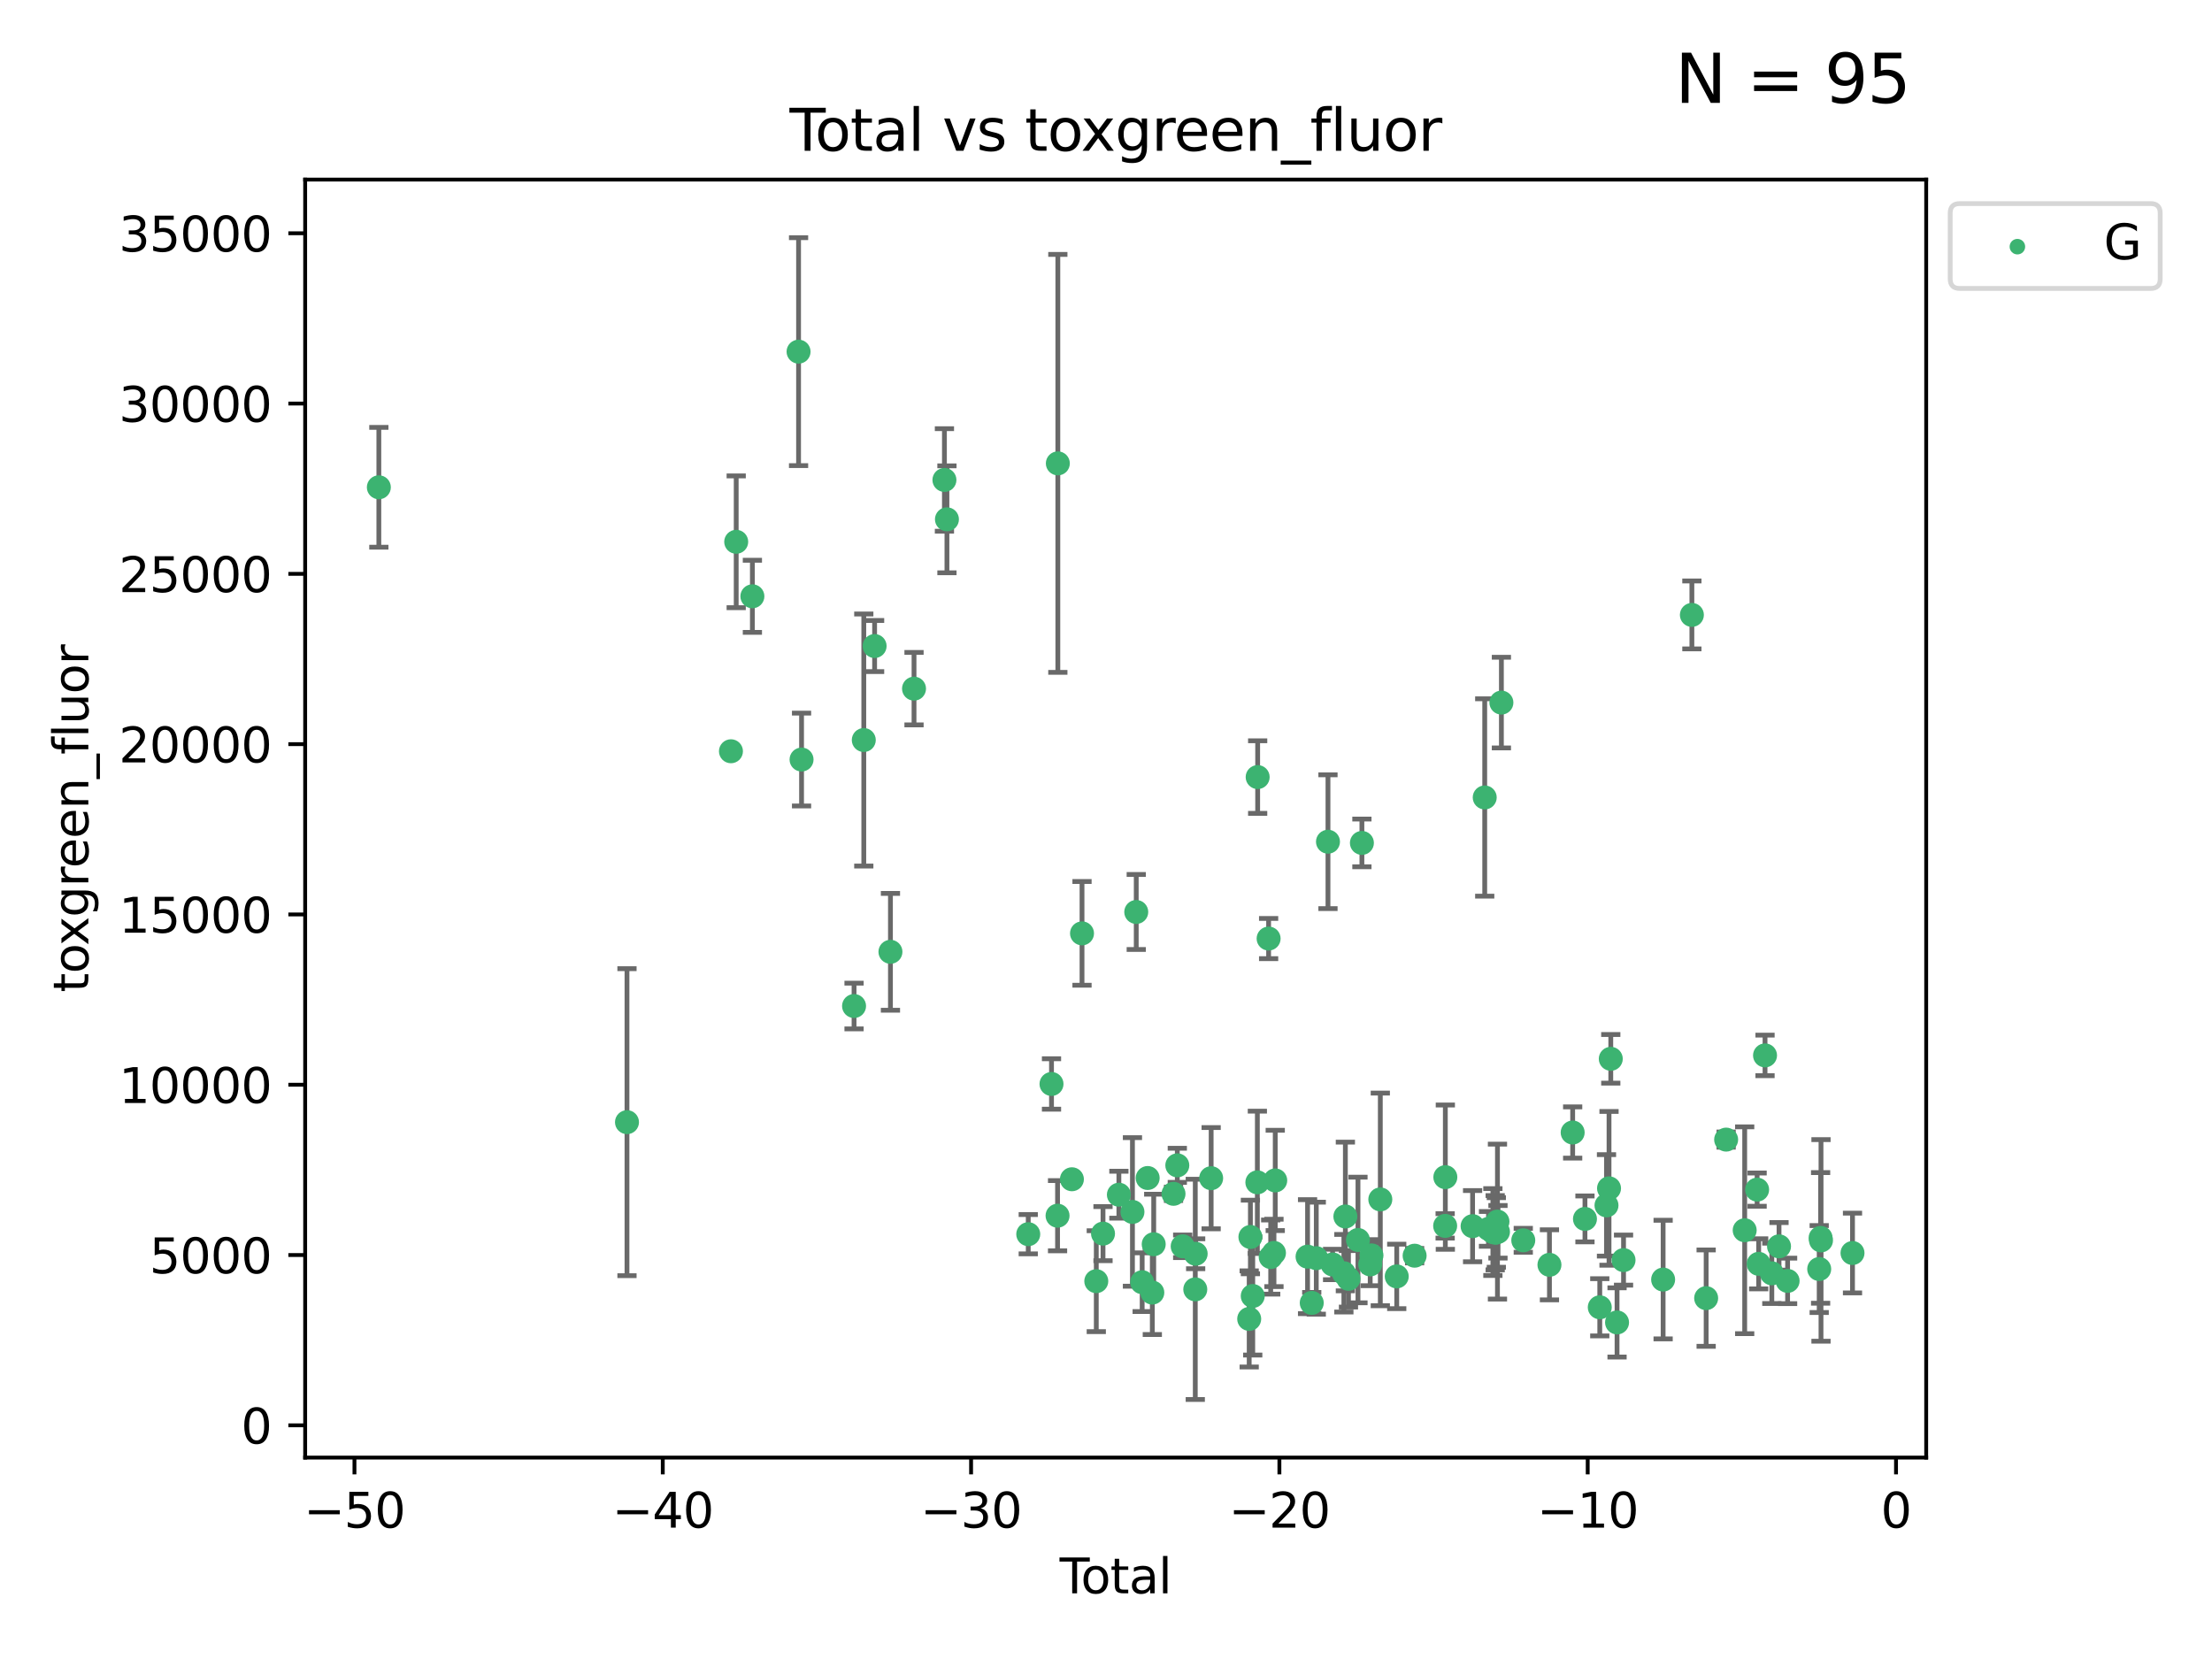 <?xml version="1.0" encoding="utf-8" standalone="no"?>
<!DOCTYPE svg PUBLIC "-//W3C//DTD SVG 1.1//EN"
  "http://www.w3.org/Graphics/SVG/1.1/DTD/svg11.dtd">
<svg xmlns:xlink="http://www.w3.org/1999/xlink" width="460.8pt" height="345.6pt" viewBox="0 0 460.8 345.6" xmlns="http://www.w3.org/2000/svg" version="1.1">
 <defs>
  <style type="text/css">*{stroke-linejoin: round; stroke-linecap: butt}</style>
 </defs>
 <g id="figure_1">
  <g id="patch_1">
   <path d="M 0 345.6 
L 460.8 345.6 
L 460.8 0 
L 0 0 
z
" style="fill: #ffffff"/>
  </g>
  <g id="axes_1">
   <g id="patch_2">
    <path d="M 63.571 303.64 
L 401.26 303.64 
L 401.26 37.411 
L 63.571 37.411 
z
" style="fill: #ffffff"/>
   </g>
   <g id="PathCollection_1">
    <defs>
     <path id="md2e260807f" d="M 0 1.118 
C 0.297 1.118 0.581 1 0.791 0.791 
C 1 0.581 1.118 0.297 1.118 0 
C 1.118 -0.297 1 -0.581 0.791 -0.791 
C 0.581 -1 0.297 -1.118 0 -1.118 
C -0.297 -1.118 -0.581 -1 -0.791 -0.791 
C -1 -0.581 -1.118 -0.297 -1.118 0 
C -1.118 0.297 -1 0.581 -0.791 0.791 
C -0.581 1 -0.297 1.118 0 1.118 
z
" style="stroke: #3cb371"/>
    </defs>
    <g clip-path="url(#p345dd6bad8)">
     <use xlink:href="#md2e260807f" x="78.921" y="101.51" style="fill: #3cb371; stroke: #3cb371"/>
     <use xlink:href="#md2e260807f" x="130.612" y="233.769" style="fill: #3cb371; stroke: #3cb371"/>
     <use xlink:href="#md2e260807f" x="152.27" y="156.501" style="fill: #3cb371; stroke: #3cb371"/>
     <use xlink:href="#md2e260807f" x="153.365" y="112.866" style="fill: #3cb371; stroke: #3cb371"/>
     <use xlink:href="#md2e260807f" x="156.736" y="124.221" style="fill: #3cb371; stroke: #3cb371"/>
     <use xlink:href="#md2e260807f" x="166.356" y="73.256" style="fill: #3cb371; stroke: #3cb371"/>
     <use xlink:href="#md2e260807f" x="166.978" y="158.225" style="fill: #3cb371; stroke: #3cb371"/>
     <use xlink:href="#md2e260807f" x="177.914" y="209.572" style="fill: #3cb371; stroke: #3cb371"/>
     <use xlink:href="#md2e260807f" x="179.943" y="154.161" style="fill: #3cb371; stroke: #3cb371"/>
     <use xlink:href="#md2e260807f" x="182.197" y="134.581" style="fill: #3cb371; stroke: #3cb371"/>
     <use xlink:href="#md2e260807f" x="185.496" y="198.28" style="fill: #3cb371; stroke: #3cb371"/>
     <use xlink:href="#md2e260807f" x="190.408" y="143.459" style="fill: #3cb371; stroke: #3cb371"/>
     <use xlink:href="#md2e260807f" x="196.742" y="99.982" style="fill: #3cb371; stroke: #3cb371"/>
     <use xlink:href="#md2e260807f" x="197.265" y="108.182" style="fill: #3cb371; stroke: #3cb371"/>
     <use xlink:href="#md2e260807f" x="214.203" y="257.102" style="fill: #3cb371; stroke: #3cb371"/>
     <use xlink:href="#md2e260807f" x="219.047" y="225.811" style="fill: #3cb371; stroke: #3cb371"/>
     <use xlink:href="#md2e260807f" x="220.308" y="253.251" style="fill: #3cb371; stroke: #3cb371"/>
     <use xlink:href="#md2e260807f" x="220.368" y="96.531" style="fill: #3cb371; stroke: #3cb371"/>
     <use xlink:href="#md2e260807f" x="223.299" y="245.661" style="fill: #3cb371; stroke: #3cb371"/>
     <use xlink:href="#md2e260807f" x="225.403" y="194.438" style="fill: #3cb371; stroke: #3cb371"/>
     <use xlink:href="#md2e260807f" x="228.376" y="266.892" style="fill: #3cb371; stroke: #3cb371"/>
     <use xlink:href="#md2e260807f" x="229.777" y="256.986" style="fill: #3cb371; stroke: #3cb371"/>
     <use xlink:href="#md2e260807f" x="233.084" y="248.88" style="fill: #3cb371; stroke: #3cb371"/>
     <use xlink:href="#md2e260807f" x="235.91" y="252.466" style="fill: #3cb371; stroke: #3cb371"/>
     <use xlink:href="#md2e260807f" x="236.701" y="189.982" style="fill: #3cb371; stroke: #3cb371"/>
     <use xlink:href="#md2e260807f" x="237.935" y="267.106" style="fill: #3cb371; stroke: #3cb371"/>
     <use xlink:href="#md2e260807f" x="239.08" y="245.401" style="fill: #3cb371; stroke: #3cb371"/>
     <use xlink:href="#md2e260807f" x="240.049" y="269.267" style="fill: #3cb371; stroke: #3cb371"/>
     <use xlink:href="#md2e260807f" x="240.339" y="259.196" style="fill: #3cb371; stroke: #3cb371"/>
     <use xlink:href="#md2e260807f" x="244.464" y="248.693" style="fill: #3cb371; stroke: #3cb371"/>
     <use xlink:href="#md2e260807f" x="245.255" y="242.761" style="fill: #3cb371; stroke: #3cb371"/>
     <use xlink:href="#md2e260807f" x="246.375" y="259.631" style="fill: #3cb371; stroke: #3cb371"/>
     <use xlink:href="#md2e260807f" x="248.998" y="268.598" style="fill: #3cb371; stroke: #3cb371"/>
     <use xlink:href="#md2e260807f" x="249.078" y="261.18" style="fill: #3cb371; stroke: #3cb371"/>
     <use xlink:href="#md2e260807f" x="252.305" y="245.438" style="fill: #3cb371; stroke: #3cb371"/>
     <use xlink:href="#md2e260807f" x="260.23" y="274.756" style="fill: #3cb371; stroke: #3cb371"/>
     <use xlink:href="#md2e260807f" x="260.482" y="257.685" style="fill: #3cb371; stroke: #3cb371"/>
     <use xlink:href="#md2e260807f" x="260.969" y="269.981" style="fill: #3cb371; stroke: #3cb371"/>
     <use xlink:href="#md2e260807f" x="261.931" y="246.302" style="fill: #3cb371; stroke: #3cb371"/>
     <use xlink:href="#md2e260807f" x="261.994" y="161.88" style="fill: #3cb371; stroke: #3cb371"/>
     <use xlink:href="#md2e260807f" x="264.276" y="195.518" style="fill: #3cb371; stroke: #3cb371"/>
     <use xlink:href="#md2e260807f" x="264.71" y="261.866" style="fill: #3cb371; stroke: #3cb371"/>
     <use xlink:href="#md2e260807f" x="265.391" y="261.007" style="fill: #3cb371; stroke: #3cb371"/>
     <use xlink:href="#md2e260807f" x="265.656" y="245.903" style="fill: #3cb371; stroke: #3cb371"/>
     <use xlink:href="#md2e260807f" x="272.389" y="261.784" style="fill: #3cb371; stroke: #3cb371"/>
     <use xlink:href="#md2e260807f" x="273.26" y="271.415" style="fill: #3cb371; stroke: #3cb371"/>
     <use xlink:href="#md2e260807f" x="274.206" y="262.099" style="fill: #3cb371; stroke: #3cb371"/>
     <use xlink:href="#md2e260807f" x="276.642" y="175.344" style="fill: #3cb371; stroke: #3cb371"/>
     <use xlink:href="#md2e260807f" x="277.604" y="263.41" style="fill: #3cb371; stroke: #3cb371"/>
     <use xlink:href="#md2e260807f" x="279.955" y="265.237" style="fill: #3cb371; stroke: #3cb371"/>
     <use xlink:href="#md2e260807f" x="280.266" y="253.415" style="fill: #3cb371; stroke: #3cb371"/>
     <use xlink:href="#md2e260807f" x="280.91" y="266.406" style="fill: #3cb371; stroke: #3cb371"/>
     <use xlink:href="#md2e260807f" x="282.89" y="258.311" style="fill: #3cb371; stroke: #3cb371"/>
     <use xlink:href="#md2e260807f" x="283.71" y="175.597" style="fill: #3cb371; stroke: #3cb371"/>
     <use xlink:href="#md2e260807f" x="285.438" y="263.398" style="fill: #3cb371; stroke: #3cb371"/>
     <use xlink:href="#md2e260807f" x="285.701" y="261.522" style="fill: #3cb371; stroke: #3cb371"/>
     <use xlink:href="#md2e260807f" x="287.544" y="249.859" style="fill: #3cb371; stroke: #3cb371"/>
     <use xlink:href="#md2e260807f" x="290.966" y="265.899" style="fill: #3cb371; stroke: #3cb371"/>
     <use xlink:href="#md2e260807f" x="294.691" y="261.584" style="fill: #3cb371; stroke: #3cb371"/>
     <use xlink:href="#md2e260807f" x="301.052" y="255.373" style="fill: #3cb371; stroke: #3cb371"/>
     <use xlink:href="#md2e260807f" x="301.09" y="245.222" style="fill: #3cb371; stroke: #3cb371"/>
     <use xlink:href="#md2e260807f" x="306.767" y="255.431" style="fill: #3cb371; stroke: #3cb371"/>
     <use xlink:href="#md2e260807f" x="309.295" y="166.124" style="fill: #3cb371; stroke: #3cb371"/>
     <use xlink:href="#md2e260807f" x="310.083" y="256.001" style="fill: #3cb371; stroke: #3cb371"/>
     <use xlink:href="#md2e260807f" x="310.994" y="256.655" style="fill: #3cb371; stroke: #3cb371"/>
     <use xlink:href="#md2e260807f" x="311.475" y="256.796" style="fill: #3cb371; stroke: #3cb371"/>
     <use xlink:href="#md2e260807f" x="311.712" y="256.742" style="fill: #3cb371; stroke: #3cb371"/>
     <use xlink:href="#md2e260807f" x="311.948" y="254.48" style="fill: #3cb371; stroke: #3cb371"/>
     <use xlink:href="#md2e260807f" x="312.055" y="256.609" style="fill: #3cb371; stroke: #3cb371"/>
     <use xlink:href="#md2e260807f" x="312.769" y="146.363" style="fill: #3cb371; stroke: #3cb371"/>
     <use xlink:href="#md2e260807f" x="317.326" y="258.38" style="fill: #3cb371; stroke: #3cb371"/>
     <use xlink:href="#md2e260807f" x="322.779" y="263.483" style="fill: #3cb371; stroke: #3cb371"/>
     <use xlink:href="#md2e260807f" x="327.615" y="235.922" style="fill: #3cb371; stroke: #3cb371"/>
     <use xlink:href="#md2e260807f" x="330.177" y="253.923" style="fill: #3cb371; stroke: #3cb371"/>
     <use xlink:href="#md2e260807f" x="333.262" y="272.335" style="fill: #3cb371; stroke: #3cb371"/>
     <use xlink:href="#md2e260807f" x="334.662" y="251.1" style="fill: #3cb371; stroke: #3cb371"/>
     <use xlink:href="#md2e260807f" x="335.189" y="247.551" style="fill: #3cb371; stroke: #3cb371"/>
     <use xlink:href="#md2e260807f" x="335.555" y="220.571" style="fill: #3cb371; stroke: #3cb371"/>
     <use xlink:href="#md2e260807f" x="336.861" y="275.489" style="fill: #3cb371; stroke: #3cb371"/>
     <use xlink:href="#md2e260807f" x="338.213" y="262.502" style="fill: #3cb371; stroke: #3cb371"/>
     <use xlink:href="#md2e260807f" x="346.46" y="266.558" style="fill: #3cb371; stroke: #3cb371"/>
     <use xlink:href="#md2e260807f" x="352.45" y="128.098" style="fill: #3cb371; stroke: #3cb371"/>
     <use xlink:href="#md2e260807f" x="355.423" y="270.427" style="fill: #3cb371; stroke: #3cb371"/>
     <use xlink:href="#md2e260807f" x="359.587" y="237.401" style="fill: #3cb371; stroke: #3cb371"/>
     <use xlink:href="#md2e260807f" x="363.45" y="256.284" style="fill: #3cb371; stroke: #3cb371"/>
     <use xlink:href="#md2e260807f" x="366.041" y="247.821" style="fill: #3cb371; stroke: #3cb371"/>
     <use xlink:href="#md2e260807f" x="366.363" y="263.281" style="fill: #3cb371; stroke: #3cb371"/>
     <use xlink:href="#md2e260807f" x="367.688" y="219.859" style="fill: #3cb371; stroke: #3cb371"/>
     <use xlink:href="#md2e260807f" x="369.104" y="265.258" style="fill: #3cb371; stroke: #3cb371"/>
     <use xlink:href="#md2e260807f" x="370.603" y="259.636" style="fill: #3cb371; stroke: #3cb371"/>
     <use xlink:href="#md2e260807f" x="372.391" y="266.836" style="fill: #3cb371; stroke: #3cb371"/>
     <use xlink:href="#md2e260807f" x="378.973" y="264.363" style="fill: #3cb371; stroke: #3cb371"/>
     <use xlink:href="#md2e260807f" x="379.266" y="257.88" style="fill: #3cb371; stroke: #3cb371"/>
     <use xlink:href="#md2e260807f" x="379.348" y="258.401" style="fill: #3cb371; stroke: #3cb371"/>
     <use xlink:href="#md2e260807f" x="385.911" y="261.025" style="fill: #3cb371; stroke: #3cb371"/>
    </g>
   </g>
   <g id="matplotlib.axis_1">
    <g id="xtick_1">
     <g id="line2d_1">
      <defs>
       <path id="m9d45cd8e4c" d="M 0 0 
L 0 3.5 
" style="stroke: #000000; stroke-width: 0.8"/>
      </defs>
      <g>
       <use xlink:href="#m9d45cd8e4c" x="73.84" y="303.64" style="stroke: #000000; stroke-width: 0.8"/>
      </g>
     </g>
     <g id="text_1">
      <!-- −50 -->
      <g transform="translate(63.287 318.238)scale(0.1 -0.1)">
       <defs>
        <path id="DejaVuSans-2212" d="M 678 2272 
L 4684 2272 
L 4684 1741 
L 678 1741 
L 678 2272 
z
" transform="scale(0.016)"/>
        <path id="DejaVuSans-35" d="M 691 4666 
L 3169 4666 
L 3169 4134 
L 1269 4134 
L 1269 2991 
Q 1406 3038 1543 3061 
Q 1681 3084 1819 3084 
Q 2600 3084 3056 2656 
Q 3513 2228 3513 1497 
Q 3513 744 3044 326 
Q 2575 -91 1722 -91 
Q 1428 -91 1123 -41 
Q 819 9 494 109 
L 494 744 
Q 775 591 1075 516 
Q 1375 441 1709 441 
Q 2250 441 2565 725 
Q 2881 1009 2881 1497 
Q 2881 1984 2565 2268 
Q 2250 2553 1709 2553 
Q 1456 2553 1204 2497 
Q 953 2441 691 2322 
L 691 4666 
z
" transform="scale(0.016)"/>
        <path id="DejaVuSans-30" d="M 2034 4250 
Q 1547 4250 1301 3770 
Q 1056 3291 1056 2328 
Q 1056 1369 1301 889 
Q 1547 409 2034 409 
Q 2525 409 2770 889 
Q 3016 1369 3016 2328 
Q 3016 3291 2770 3770 
Q 2525 4250 2034 4250 
z
M 2034 4750 
Q 2819 4750 3233 4129 
Q 3647 3509 3647 2328 
Q 3647 1150 3233 529 
Q 2819 -91 2034 -91 
Q 1250 -91 836 529 
Q 422 1150 422 2328 
Q 422 3509 836 4129 
Q 1250 4750 2034 4750 
z
" transform="scale(0.016)"/>
       </defs>
       <use xlink:href="#DejaVuSans-2212"/>
       <use xlink:href="#DejaVuSans-35" x="83.789"/>
       <use xlink:href="#DejaVuSans-30" x="147.412"/>
      </g>
     </g>
    </g>
    <g id="xtick_2">
     <g id="line2d_2">
      <g>
       <use xlink:href="#m9d45cd8e4c" x="138.067" y="303.64" style="stroke: #000000; stroke-width: 0.8"/>
      </g>
     </g>
     <g id="text_2">
      <!-- −40 -->
      <g transform="translate(127.514 318.238)scale(0.1 -0.1)">
       <defs>
        <path id="DejaVuSans-34" d="M 2419 4116 
L 825 1625 
L 2419 1625 
L 2419 4116 
z
M 2253 4666 
L 3047 4666 
L 3047 1625 
L 3713 1625 
L 3713 1100 
L 3047 1100 
L 3047 0 
L 2419 0 
L 2419 1100 
L 313 1100 
L 313 1709 
L 2253 4666 
z
" transform="scale(0.016)"/>
       </defs>
       <use xlink:href="#DejaVuSans-2212"/>
       <use xlink:href="#DejaVuSans-34" x="83.789"/>
       <use xlink:href="#DejaVuSans-30" x="147.412"/>
      </g>
     </g>
    </g>
    <g id="xtick_3">
     <g id="line2d_3">
      <g>
       <use xlink:href="#m9d45cd8e4c" x="202.294" y="303.64" style="stroke: #000000; stroke-width: 0.8"/>
      </g>
     </g>
     <g id="text_3">
      <!-- −30 -->
      <g transform="translate(191.741 318.238)scale(0.1 -0.1)">
       <defs>
        <path id="DejaVuSans-33" d="M 2597 2516 
Q 3050 2419 3304 2112 
Q 3559 1806 3559 1356 
Q 3559 666 3084 287 
Q 2609 -91 1734 -91 
Q 1441 -91 1130 -33 
Q 819 25 488 141 
L 488 750 
Q 750 597 1062 519 
Q 1375 441 1716 441 
Q 2309 441 2620 675 
Q 2931 909 2931 1356 
Q 2931 1769 2642 2001 
Q 2353 2234 1838 2234 
L 1294 2234 
L 1294 2753 
L 1863 2753 
Q 2328 2753 2575 2939 
Q 2822 3125 2822 3475 
Q 2822 3834 2567 4026 
Q 2313 4219 1838 4219 
Q 1578 4219 1281 4162 
Q 984 4106 628 3988 
L 628 4550 
Q 988 4650 1302 4700 
Q 1616 4750 1894 4750 
Q 2613 4750 3031 4423 
Q 3450 4097 3450 3541 
Q 3450 3153 3228 2886 
Q 3006 2619 2597 2516 
z
" transform="scale(0.016)"/>
       </defs>
       <use xlink:href="#DejaVuSans-2212"/>
       <use xlink:href="#DejaVuSans-33" x="83.789"/>
       <use xlink:href="#DejaVuSans-30" x="147.412"/>
      </g>
     </g>
    </g>
    <g id="xtick_4">
     <g id="line2d_4">
      <g>
       <use xlink:href="#m9d45cd8e4c" x="266.521" y="303.64" style="stroke: #000000; stroke-width: 0.8"/>
      </g>
     </g>
     <g id="text_4">
      <!-- −20 -->
      <g transform="translate(255.968 318.238)scale(0.1 -0.1)">
       <defs>
        <path id="DejaVuSans-32" d="M 1228 531 
L 3431 531 
L 3431 0 
L 469 0 
L 469 531 
Q 828 903 1448 1529 
Q 2069 2156 2228 2338 
Q 2531 2678 2651 2914 
Q 2772 3150 2772 3378 
Q 2772 3750 2511 3984 
Q 2250 4219 1831 4219 
Q 1534 4219 1204 4116 
Q 875 4013 500 3803 
L 500 4441 
Q 881 4594 1212 4672 
Q 1544 4750 1819 4750 
Q 2544 4750 2975 4387 
Q 3406 4025 3406 3419 
Q 3406 3131 3298 2873 
Q 3191 2616 2906 2266 
Q 2828 2175 2409 1742 
Q 1991 1309 1228 531 
z
" transform="scale(0.016)"/>
       </defs>
       <use xlink:href="#DejaVuSans-2212"/>
       <use xlink:href="#DejaVuSans-32" x="83.789"/>
       <use xlink:href="#DejaVuSans-30" x="147.412"/>
      </g>
     </g>
    </g>
    <g id="xtick_5">
     <g id="line2d_5">
      <g>
       <use xlink:href="#m9d45cd8e4c" x="330.748" y="303.64" style="stroke: #000000; stroke-width: 0.8"/>
      </g>
     </g>
     <g id="text_5">
      <!-- −10 -->
      <g transform="translate(320.196 318.238)scale(0.1 -0.1)">
       <defs>
        <path id="DejaVuSans-31" d="M 794 531 
L 1825 531 
L 1825 4091 
L 703 3866 
L 703 4441 
L 1819 4666 
L 2450 4666 
L 2450 531 
L 3481 531 
L 3481 0 
L 794 0 
L 794 531 
z
" transform="scale(0.016)"/>
       </defs>
       <use xlink:href="#DejaVuSans-2212"/>
       <use xlink:href="#DejaVuSans-31" x="83.789"/>
       <use xlink:href="#DejaVuSans-30" x="147.412"/>
      </g>
     </g>
    </g>
    <g id="xtick_6">
     <g id="line2d_6">
      <g>
       <use xlink:href="#m9d45cd8e4c" x="394.975" y="303.64" style="stroke: #000000; stroke-width: 0.8"/>
      </g>
     </g>
     <g id="text_6">
      <!-- 0 -->
      <g transform="translate(391.794 318.238)scale(0.1 -0.1)">
       <use xlink:href="#DejaVuSans-30"/>
      </g>
     </g>
    </g>
    <g id="text_7">
     <!-- Total -->
     <g transform="translate(220.739 331.917)scale(0.1 -0.1)">
      <defs>
       <path id="DejaVuSans-54" d="M -19 4666 
L 3928 4666 
L 3928 4134 
L 2272 4134 
L 2272 0 
L 1638 0 
L 1638 4134 
L -19 4134 
L -19 4666 
z
" transform="scale(0.016)"/>
       <path id="DejaVuSans-6f" d="M 1959 3097 
Q 1497 3097 1228 2736 
Q 959 2375 959 1747 
Q 959 1119 1226 758 
Q 1494 397 1959 397 
Q 2419 397 2687 759 
Q 2956 1122 2956 1747 
Q 2956 2369 2687 2733 
Q 2419 3097 1959 3097 
z
M 1959 3584 
Q 2709 3584 3137 3096 
Q 3566 2609 3566 1747 
Q 3566 888 3137 398 
Q 2709 -91 1959 -91 
Q 1206 -91 779 398 
Q 353 888 353 1747 
Q 353 2609 779 3096 
Q 1206 3584 1959 3584 
z
" transform="scale(0.016)"/>
       <path id="DejaVuSans-74" d="M 1172 4494 
L 1172 3500 
L 2356 3500 
L 2356 3053 
L 1172 3053 
L 1172 1153 
Q 1172 725 1289 603 
Q 1406 481 1766 481 
L 2356 481 
L 2356 0 
L 1766 0 
Q 1100 0 847 248 
Q 594 497 594 1153 
L 594 3053 
L 172 3053 
L 172 3500 
L 594 3500 
L 594 4494 
L 1172 4494 
z
" transform="scale(0.016)"/>
       <path id="DejaVuSans-61" d="M 2194 1759 
Q 1497 1759 1228 1600 
Q 959 1441 959 1056 
Q 959 750 1161 570 
Q 1363 391 1709 391 
Q 2188 391 2477 730 
Q 2766 1069 2766 1631 
L 2766 1759 
L 2194 1759 
z
M 3341 1997 
L 3341 0 
L 2766 0 
L 2766 531 
Q 2569 213 2275 61 
Q 1981 -91 1556 -91 
Q 1019 -91 701 211 
Q 384 513 384 1019 
Q 384 1609 779 1909 
Q 1175 2209 1959 2209 
L 2766 2209 
L 2766 2266 
Q 2766 2663 2505 2880 
Q 2244 3097 1772 3097 
Q 1472 3097 1187 3025 
Q 903 2953 641 2809 
L 641 3341 
Q 956 3463 1253 3523 
Q 1550 3584 1831 3584 
Q 2591 3584 2966 3190 
Q 3341 2797 3341 1997 
z
" transform="scale(0.016)"/>
       <path id="DejaVuSans-6c" d="M 603 4863 
L 1178 4863 
L 1178 0 
L 603 0 
L 603 4863 
z
" transform="scale(0.016)"/>
      </defs>
      <use xlink:href="#DejaVuSans-54"/>
      <use xlink:href="#DejaVuSans-6f" x="44.084"/>
      <use xlink:href="#DejaVuSans-74" x="105.266"/>
      <use xlink:href="#DejaVuSans-61" x="144.475"/>
      <use xlink:href="#DejaVuSans-6c" x="205.754"/>
     </g>
    </g>
   </g>
   <g id="matplotlib.axis_2">
    <g id="ytick_1">
     <g id="line2d_7">
      <defs>
       <path id="m1f4d75136a" d="M 0 0 
L -3.5 0 
" style="stroke: #000000; stroke-width: 0.8"/>
      </defs>
      <g>
       <use xlink:href="#m1f4d75136a" x="63.571" y="296.921" style="stroke: #000000; stroke-width: 0.8"/>
      </g>
     </g>
     <g id="text_8">
      <!-- 0 -->
      <g transform="translate(50.209 300.721)scale(0.1 -0.1)">
       <use xlink:href="#DejaVuSans-30"/>
      </g>
     </g>
    </g>
    <g id="ytick_2">
     <g id="line2d_8">
      <g>
       <use xlink:href="#m1f4d75136a" x="63.571" y="261.446" style="stroke: #000000; stroke-width: 0.8"/>
      </g>
     </g>
     <g id="text_9">
      <!-- 5000 -->
      <g transform="translate(31.121 265.246)scale(0.1 -0.1)">
       <use xlink:href="#DejaVuSans-35"/>
       <use xlink:href="#DejaVuSans-30" x="63.623"/>
       <use xlink:href="#DejaVuSans-30" x="127.246"/>
       <use xlink:href="#DejaVuSans-30" x="190.869"/>
      </g>
     </g>
    </g>
    <g id="ytick_3">
     <g id="line2d_9">
      <g>
       <use xlink:href="#m1f4d75136a" x="63.571" y="225.971" style="stroke: #000000; stroke-width: 0.8"/>
      </g>
     </g>
     <g id="text_10">
      <!-- 10000 -->
      <g transform="translate(24.759 229.771)scale(0.1 -0.1)">
       <use xlink:href="#DejaVuSans-31"/>
       <use xlink:href="#DejaVuSans-30" x="63.623"/>
       <use xlink:href="#DejaVuSans-30" x="127.246"/>
       <use xlink:href="#DejaVuSans-30" x="190.869"/>
       <use xlink:href="#DejaVuSans-30" x="254.492"/>
      </g>
     </g>
    </g>
    <g id="ytick_4">
     <g id="line2d_10">
      <g>
       <use xlink:href="#m1f4d75136a" x="63.571" y="190.496" style="stroke: #000000; stroke-width: 0.8"/>
      </g>
     </g>
     <g id="text_11">
      <!-- 15000 -->
      <g transform="translate(24.759 194.296)scale(0.1 -0.1)">
       <use xlink:href="#DejaVuSans-31"/>
       <use xlink:href="#DejaVuSans-35" x="63.623"/>
       <use xlink:href="#DejaVuSans-30" x="127.246"/>
       <use xlink:href="#DejaVuSans-30" x="190.869"/>
       <use xlink:href="#DejaVuSans-30" x="254.492"/>
      </g>
     </g>
    </g>
    <g id="ytick_5">
     <g id="line2d_11">
      <g>
       <use xlink:href="#m1f4d75136a" x="63.571" y="155.021" style="stroke: #000000; stroke-width: 0.8"/>
      </g>
     </g>
     <g id="text_12">
      <!-- 20000 -->
      <g transform="translate(24.759 158.821)scale(0.1 -0.1)">
       <use xlink:href="#DejaVuSans-32"/>
       <use xlink:href="#DejaVuSans-30" x="63.623"/>
       <use xlink:href="#DejaVuSans-30" x="127.246"/>
       <use xlink:href="#DejaVuSans-30" x="190.869"/>
       <use xlink:href="#DejaVuSans-30" x="254.492"/>
      </g>
     </g>
    </g>
    <g id="ytick_6">
     <g id="line2d_12">
      <g>
       <use xlink:href="#m1f4d75136a" x="63.571" y="119.546" style="stroke: #000000; stroke-width: 0.8"/>
      </g>
     </g>
     <g id="text_13">
      <!-- 25000 -->
      <g transform="translate(24.759 123.346)scale(0.1 -0.1)">
       <use xlink:href="#DejaVuSans-32"/>
       <use xlink:href="#DejaVuSans-35" x="63.623"/>
       <use xlink:href="#DejaVuSans-30" x="127.246"/>
       <use xlink:href="#DejaVuSans-30" x="190.869"/>
       <use xlink:href="#DejaVuSans-30" x="254.492"/>
      </g>
     </g>
    </g>
    <g id="ytick_7">
     <g id="line2d_13">
      <g>
       <use xlink:href="#m1f4d75136a" x="63.571" y="84.071" style="stroke: #000000; stroke-width: 0.8"/>
      </g>
     </g>
     <g id="text_14">
      <!-- 30000 -->
      <g transform="translate(24.759 87.871)scale(0.1 -0.1)">
       <use xlink:href="#DejaVuSans-33"/>
       <use xlink:href="#DejaVuSans-30" x="63.623"/>
       <use xlink:href="#DejaVuSans-30" x="127.246"/>
       <use xlink:href="#DejaVuSans-30" x="190.869"/>
       <use xlink:href="#DejaVuSans-30" x="254.492"/>
      </g>
     </g>
    </g>
    <g id="ytick_8">
     <g id="line2d_14">
      <g>
       <use xlink:href="#m1f4d75136a" x="63.571" y="48.596" style="stroke: #000000; stroke-width: 0.8"/>
      </g>
     </g>
     <g id="text_15">
      <!-- 35000 -->
      <g transform="translate(24.759 52.396)scale(0.1 -0.1)">
       <use xlink:href="#DejaVuSans-33"/>
       <use xlink:href="#DejaVuSans-35" x="63.623"/>
       <use xlink:href="#DejaVuSans-30" x="127.246"/>
       <use xlink:href="#DejaVuSans-30" x="190.869"/>
       <use xlink:href="#DejaVuSans-30" x="254.492"/>
      </g>
     </g>
    </g>
    <g id="text_16">
     <!-- toxgreen_fluor -->
     <g transform="translate(18.401 206.72)rotate(-90)scale(0.1 -0.1)">
      <defs>
       <path id="DejaVuSans-78" d="M 3513 3500 
L 2247 1797 
L 3578 0 
L 2900 0 
L 1881 1375 
L 863 0 
L 184 0 
L 1544 1831 
L 300 3500 
L 978 3500 
L 1906 2253 
L 2834 3500 
L 3513 3500 
z
" transform="scale(0.016)"/>
       <path id="DejaVuSans-67" d="M 2906 1791 
Q 2906 2416 2648 2759 
Q 2391 3103 1925 3103 
Q 1463 3103 1205 2759 
Q 947 2416 947 1791 
Q 947 1169 1205 825 
Q 1463 481 1925 481 
Q 2391 481 2648 825 
Q 2906 1169 2906 1791 
z
M 3481 434 
Q 3481 -459 3084 -895 
Q 2688 -1331 1869 -1331 
Q 1566 -1331 1297 -1286 
Q 1028 -1241 775 -1147 
L 775 -588 
Q 1028 -725 1275 -790 
Q 1522 -856 1778 -856 
Q 2344 -856 2625 -561 
Q 2906 -266 2906 331 
L 2906 616 
Q 2728 306 2450 153 
Q 2172 0 1784 0 
Q 1141 0 747 490 
Q 353 981 353 1791 
Q 353 2603 747 3093 
Q 1141 3584 1784 3584 
Q 2172 3584 2450 3431 
Q 2728 3278 2906 2969 
L 2906 3500 
L 3481 3500 
L 3481 434 
z
" transform="scale(0.016)"/>
       <path id="DejaVuSans-72" d="M 2631 2963 
Q 2534 3019 2420 3045 
Q 2306 3072 2169 3072 
Q 1681 3072 1420 2755 
Q 1159 2438 1159 1844 
L 1159 0 
L 581 0 
L 581 3500 
L 1159 3500 
L 1159 2956 
Q 1341 3275 1631 3429 
Q 1922 3584 2338 3584 
Q 2397 3584 2469 3576 
Q 2541 3569 2628 3553 
L 2631 2963 
z
" transform="scale(0.016)"/>
       <path id="DejaVuSans-65" d="M 3597 1894 
L 3597 1613 
L 953 1613 
Q 991 1019 1311 708 
Q 1631 397 2203 397 
Q 2534 397 2845 478 
Q 3156 559 3463 722 
L 3463 178 
Q 3153 47 2828 -22 
Q 2503 -91 2169 -91 
Q 1331 -91 842 396 
Q 353 884 353 1716 
Q 353 2575 817 3079 
Q 1281 3584 2069 3584 
Q 2775 3584 3186 3129 
Q 3597 2675 3597 1894 
z
M 3022 2063 
Q 3016 2534 2758 2815 
Q 2500 3097 2075 3097 
Q 1594 3097 1305 2825 
Q 1016 2553 972 2059 
L 3022 2063 
z
" transform="scale(0.016)"/>
       <path id="DejaVuSans-6e" d="M 3513 2113 
L 3513 0 
L 2938 0 
L 2938 2094 
Q 2938 2591 2744 2837 
Q 2550 3084 2163 3084 
Q 1697 3084 1428 2787 
Q 1159 2491 1159 1978 
L 1159 0 
L 581 0 
L 581 3500 
L 1159 3500 
L 1159 2956 
Q 1366 3272 1645 3428 
Q 1925 3584 2291 3584 
Q 2894 3584 3203 3211 
Q 3513 2838 3513 2113 
z
" transform="scale(0.016)"/>
       <path id="DejaVuSans-5f" d="M 3263 -1063 
L 3263 -1509 
L -63 -1509 
L -63 -1063 
L 3263 -1063 
z
" transform="scale(0.016)"/>
       <path id="DejaVuSans-66" d="M 2375 4863 
L 2375 4384 
L 1825 4384 
Q 1516 4384 1395 4259 
Q 1275 4134 1275 3809 
L 1275 3500 
L 2222 3500 
L 2222 3053 
L 1275 3053 
L 1275 0 
L 697 0 
L 697 3053 
L 147 3053 
L 147 3500 
L 697 3500 
L 697 3744 
Q 697 4328 969 4595 
Q 1241 4863 1831 4863 
L 2375 4863 
z
" transform="scale(0.016)"/>
       <path id="DejaVuSans-75" d="M 544 1381 
L 544 3500 
L 1119 3500 
L 1119 1403 
Q 1119 906 1312 657 
Q 1506 409 1894 409 
Q 2359 409 2629 706 
Q 2900 1003 2900 1516 
L 2900 3500 
L 3475 3500 
L 3475 0 
L 2900 0 
L 2900 538 
Q 2691 219 2414 64 
Q 2138 -91 1772 -91 
Q 1169 -91 856 284 
Q 544 659 544 1381 
z
M 1991 3584 
L 1991 3584 
z
" transform="scale(0.016)"/>
      </defs>
      <use xlink:href="#DejaVuSans-74"/>
      <use xlink:href="#DejaVuSans-6f" x="39.209"/>
      <use xlink:href="#DejaVuSans-78" x="97.266"/>
      <use xlink:href="#DejaVuSans-67" x="156.445"/>
      <use xlink:href="#DejaVuSans-72" x="219.922"/>
      <use xlink:href="#DejaVuSans-65" x="258.785"/>
      <use xlink:href="#DejaVuSans-65" x="320.309"/>
      <use xlink:href="#DejaVuSans-6e" x="381.832"/>
      <use xlink:href="#DejaVuSans-5f" x="445.211"/>
      <use xlink:href="#DejaVuSans-66" x="495.211"/>
      <use xlink:href="#DejaVuSans-6c" x="530.416"/>
      <use xlink:href="#DejaVuSans-75" x="558.199"/>
      <use xlink:href="#DejaVuSans-6f" x="621.578"/>
      <use xlink:href="#DejaVuSans-72" x="682.76"/>
     </g>
    </g>
   </g>
   <g id="LineCollection_1">
    <path d="M 78.921 113.988 
L 78.921 89.032 
" clip-path="url(#p345dd6bad8)" style="fill: none; stroke: #696969"/>
    <path d="M 130.612 265.746 
L 130.612 201.792 
" clip-path="url(#p345dd6bad8)" style="fill: none; stroke: #696969"/>
    <path d="M 152.27 156.986 
L 152.27 156.016 
" clip-path="url(#p345dd6bad8)" style="fill: none; stroke: #696969"/>
    <path d="M 153.365 126.592 
L 153.365 99.14 
" clip-path="url(#p345dd6bad8)" style="fill: none; stroke: #696969"/>
    <path d="M 156.736 131.732 
L 156.736 116.71 
" clip-path="url(#p345dd6bad8)" style="fill: none; stroke: #696969"/>
    <path d="M 166.356 96.999 
L 166.356 49.513 
" clip-path="url(#p345dd6bad8)" style="fill: none; stroke: #696969"/>
    <path d="M 166.978 167.893 
L 166.978 148.558 
" clip-path="url(#p345dd6bad8)" style="fill: none; stroke: #696969"/>
    <path d="M 177.914 214.336 
L 177.914 204.809 
" clip-path="url(#p345dd6bad8)" style="fill: none; stroke: #696969"/>
    <path d="M 179.943 180.414 
L 179.943 127.907 
" clip-path="url(#p345dd6bad8)" style="fill: none; stroke: #696969"/>
    <path d="M 182.197 139.904 
L 182.197 129.257 
" clip-path="url(#p345dd6bad8)" style="fill: none; stroke: #696969"/>
    <path d="M 185.496 210.448 
L 185.496 186.112 
" clip-path="url(#p345dd6bad8)" style="fill: none; stroke: #696969"/>
    <path d="M 190.408 151.009 
L 190.408 135.909 
" clip-path="url(#p345dd6bad8)" style="fill: none; stroke: #696969"/>
    <path d="M 196.742 110.662 
L 196.742 89.302 
" clip-path="url(#p345dd6bad8)" style="fill: none; stroke: #696969"/>
    <path d="M 197.265 119.321 
L 197.265 97.044 
" clip-path="url(#p345dd6bad8)" style="fill: none; stroke: #696969"/>
    <path d="M 214.203 261.196 
L 214.203 253.009 
" clip-path="url(#p345dd6bad8)" style="fill: none; stroke: #696969"/>
    <path d="M 219.047 231.064 
L 219.047 220.558 
" clip-path="url(#p345dd6bad8)" style="fill: none; stroke: #696969"/>
    <path d="M 220.308 260.567 
L 220.308 245.936 
" clip-path="url(#p345dd6bad8)" style="fill: none; stroke: #696969"/>
    <path d="M 220.368 140.064 
L 220.368 52.999 
" clip-path="url(#p345dd6bad8)" style="fill: none; stroke: #696969"/>
    <path d="M 223.299 246.151 
L 223.299 245.172 
" clip-path="url(#p345dd6bad8)" style="fill: none; stroke: #696969"/>
    <path d="M 225.403 205.242 
L 225.403 183.633 
" clip-path="url(#p345dd6bad8)" style="fill: none; stroke: #696969"/>
    <path d="M 228.376 277.402 
L 228.376 256.382 
" clip-path="url(#p345dd6bad8)" style="fill: none; stroke: #696969"/>
    <path d="M 229.777 262.623 
L 229.777 251.35 
" clip-path="url(#p345dd6bad8)" style="fill: none; stroke: #696969"/>
    <path d="M 233.084 253.769 
L 233.084 243.991 
" clip-path="url(#p345dd6bad8)" style="fill: none; stroke: #696969"/>
    <path d="M 235.91 267.938 
L 235.91 236.994 
" clip-path="url(#p345dd6bad8)" style="fill: none; stroke: #696969"/>
    <path d="M 236.701 197.793 
L 236.701 182.171 
" clip-path="url(#p345dd6bad8)" style="fill: none; stroke: #696969"/>
    <path d="M 237.935 273.218 
L 237.935 260.995 
" clip-path="url(#p345dd6bad8)" style="fill: none; stroke: #696969"/>
    <path d="M 239.08 246.053 
L 239.08 244.75 
" clip-path="url(#p345dd6bad8)" style="fill: none; stroke: #696969"/>
    <path d="M 240.049 278.004 
L 240.049 260.53 
" clip-path="url(#p345dd6bad8)" style="fill: none; stroke: #696969"/>
    <path d="M 240.339 269.616 
L 240.339 248.776 
" clip-path="url(#p345dd6bad8)" style="fill: none; stroke: #696969"/>
    <path d="M 244.464 250.092 
L 244.464 247.294 
" clip-path="url(#p345dd6bad8)" style="fill: none; stroke: #696969"/>
    <path d="M 245.255 246.314 
L 245.255 239.208 
" clip-path="url(#p345dd6bad8)" style="fill: none; stroke: #696969"/>
    <path d="M 246.375 261.988 
L 246.375 257.274 
" clip-path="url(#p345dd6bad8)" style="fill: none; stroke: #696969"/>
    <path d="M 248.998 291.539 
L 248.998 245.658 
" clip-path="url(#p345dd6bad8)" style="fill: none; stroke: #696969"/>
    <path d="M 249.078 264.294 
L 249.078 258.066 
" clip-path="url(#p345dd6bad8)" style="fill: none; stroke: #696969"/>
    <path d="M 252.305 255.982 
L 252.305 234.894 
" clip-path="url(#p345dd6bad8)" style="fill: none; stroke: #696969"/>
    <path d="M 260.23 284.769 
L 260.23 264.744 
" clip-path="url(#p345dd6bad8)" style="fill: none; stroke: #696969"/>
    <path d="M 260.482 265.356 
L 260.482 250.014 
" clip-path="url(#p345dd6bad8)" style="fill: none; stroke: #696969"/>
    <path d="M 260.969 282.282 
L 260.969 257.68 
" clip-path="url(#p345dd6bad8)" style="fill: none; stroke: #696969"/>
    <path d="M 261.931 261.126 
L 261.931 231.479 
" clip-path="url(#p345dd6bad8)" style="fill: none; stroke: #696969"/>
    <path d="M 261.994 169.44 
L 261.994 154.319 
" clip-path="url(#p345dd6bad8)" style="fill: none; stroke: #696969"/>
    <path d="M 264.276 199.706 
L 264.276 191.329 
" clip-path="url(#p345dd6bad8)" style="fill: none; stroke: #696969"/>
    <path d="M 264.71 269.589 
L 264.71 254.143 
" clip-path="url(#p345dd6bad8)" style="fill: none; stroke: #696969"/>
    <path d="M 265.391 268.023 
L 265.391 253.991 
" clip-path="url(#p345dd6bad8)" style="fill: none; stroke: #696969"/>
    <path d="M 265.656 256.351 
L 265.656 235.455 
" clip-path="url(#p345dd6bad8)" style="fill: none; stroke: #696969"/>
    <path d="M 272.389 273.656 
L 272.389 249.913 
" clip-path="url(#p345dd6bad8)" style="fill: none; stroke: #696969"/>
    <path d="M 273.26 273.595 
L 273.26 269.235 
" clip-path="url(#p345dd6bad8)" style="fill: none; stroke: #696969"/>
    <path d="M 274.206 273.764 
L 274.206 250.434 
" clip-path="url(#p345dd6bad8)" style="fill: none; stroke: #696969"/>
    <path d="M 276.642 189.277 
L 276.642 161.41 
" clip-path="url(#p345dd6bad8)" style="fill: none; stroke: #696969"/>
    <path d="M 277.604 266.582 
L 277.604 260.238 
" clip-path="url(#p345dd6bad8)" style="fill: none; stroke: #696969"/>
    <path d="M 279.955 273.314 
L 279.955 257.161 
" clip-path="url(#p345dd6bad8)" style="fill: none; stroke: #696969"/>
    <path d="M 280.266 268.901 
L 280.266 237.929 
" clip-path="url(#p345dd6bad8)" style="fill: none; stroke: #696969"/>
    <path d="M 280.91 272.285 
L 280.91 260.527 
" clip-path="url(#p345dd6bad8)" style="fill: none; stroke: #696969"/>
    <path d="M 282.89 271.401 
L 282.89 245.222 
" clip-path="url(#p345dd6bad8)" style="fill: none; stroke: #696969"/>
    <path d="M 283.71 180.567 
L 283.71 170.627 
" clip-path="url(#p345dd6bad8)" style="fill: none; stroke: #696969"/>
    <path d="M 285.438 267.831 
L 285.438 258.965 
" clip-path="url(#p345dd6bad8)" style="fill: none; stroke: #696969"/>
    <path d="M 285.701 264.798 
L 285.701 258.246 
" clip-path="url(#p345dd6bad8)" style="fill: none; stroke: #696969"/>
    <path d="M 287.544 272.006 
L 287.544 227.711 
" clip-path="url(#p345dd6bad8)" style="fill: none; stroke: #696969"/>
    <path d="M 290.966 272.612 
L 290.966 259.185 
" clip-path="url(#p345dd6bad8)" style="fill: none; stroke: #696969"/>
    <path d="M 294.691 263.092 
L 294.691 260.077 
" clip-path="url(#p345dd6bad8)" style="fill: none; stroke: #696969"/>
    <path d="M 301.052 257.916 
L 301.052 252.83 
" clip-path="url(#p345dd6bad8)" style="fill: none; stroke: #696969"/>
    <path d="M 301.09 260.255 
L 301.09 230.19 
" clip-path="url(#p345dd6bad8)" style="fill: none; stroke: #696969"/>
    <path d="M 306.767 262.846 
L 306.767 248.017 
" clip-path="url(#p345dd6bad8)" style="fill: none; stroke: #696969"/>
    <path d="M 309.295 186.682 
L 309.295 145.566 
" clip-path="url(#p345dd6bad8)" style="fill: none; stroke: #696969"/>
    <path d="M 310.083 259.622 
L 310.083 252.38 
" clip-path="url(#p345dd6bad8)" style="fill: none; stroke: #696969"/>
    <path d="M 310.994 265.704 
L 310.994 247.606 
" clip-path="url(#p345dd6bad8)" style="fill: none; stroke: #696969"/>
    <path d="M 311.475 264.537 
L 311.475 249.055 
" clip-path="url(#p345dd6bad8)" style="fill: none; stroke: #696969"/>
    <path d="M 311.712 263.986 
L 311.712 249.499 
" clip-path="url(#p345dd6bad8)" style="fill: none; stroke: #696969"/>
    <path d="M 311.948 270.617 
L 311.948 238.343 
" clip-path="url(#p345dd6bad8)" style="fill: none; stroke: #696969"/>
    <path d="M 312.055 262.089 
L 312.055 251.129 
" clip-path="url(#p345dd6bad8)" style="fill: none; stroke: #696969"/>
    <path d="M 312.769 155.804 
L 312.769 136.922 
" clip-path="url(#p345dd6bad8)" style="fill: none; stroke: #696969"/>
    <path d="M 317.326 260.872 
L 317.326 255.887 
" clip-path="url(#p345dd6bad8)" style="fill: none; stroke: #696969"/>
    <path d="M 322.779 270.783 
L 322.779 256.184 
" clip-path="url(#p345dd6bad8)" style="fill: none; stroke: #696969"/>
    <path d="M 327.615 241.259 
L 327.615 230.585 
" clip-path="url(#p345dd6bad8)" style="fill: none; stroke: #696969"/>
    <path d="M 330.177 258.706 
L 330.177 249.14 
" clip-path="url(#p345dd6bad8)" style="fill: none; stroke: #696969"/>
    <path d="M 333.262 278.293 
L 333.262 266.376 
" clip-path="url(#p345dd6bad8)" style="fill: none; stroke: #696969"/>
    <path d="M 334.662 261.669 
L 334.662 240.531 
" clip-path="url(#p345dd6bad8)" style="fill: none; stroke: #696969"/>
    <path d="M 335.189 263.565 
L 335.189 231.536 
" clip-path="url(#p345dd6bad8)" style="fill: none; stroke: #696969"/>
    <path d="M 335.555 225.635 
L 335.555 215.507 
" clip-path="url(#p345dd6bad8)" style="fill: none; stroke: #696969"/>
    <path d="M 336.861 282.698 
L 336.861 268.28 
" clip-path="url(#p345dd6bad8)" style="fill: none; stroke: #696969"/>
    <path d="M 338.213 267.718 
L 338.213 257.285 
" clip-path="url(#p345dd6bad8)" style="fill: none; stroke: #696969"/>
    <path d="M 346.46 278.913 
L 346.46 254.203 
" clip-path="url(#p345dd6bad8)" style="fill: none; stroke: #696969"/>
    <path d="M 352.45 135.171 
L 352.45 121.025 
" clip-path="url(#p345dd6bad8)" style="fill: none; stroke: #696969"/>
    <path d="M 355.423 280.463 
L 355.423 260.391 
" clip-path="url(#p345dd6bad8)" style="fill: none; stroke: #696969"/>
    <path d="M 359.587 238.986 
L 359.587 235.816 
" clip-path="url(#p345dd6bad8)" style="fill: none; stroke: #696969"/>
    <path d="M 363.45 277.828 
L 363.45 234.74 
" clip-path="url(#p345dd6bad8)" style="fill: none; stroke: #696969"/>
    <path d="M 366.041 251.281 
L 366.041 244.361 
" clip-path="url(#p345dd6bad8)" style="fill: none; stroke: #696969"/>
    <path d="M 366.363 268.499 
L 366.363 258.062 
" clip-path="url(#p345dd6bad8)" style="fill: none; stroke: #696969"/>
    <path d="M 367.688 224.084 
L 367.688 215.634 
" clip-path="url(#p345dd6bad8)" style="fill: none; stroke: #696969"/>
    <path d="M 369.104 271.547 
L 369.104 258.968 
" clip-path="url(#p345dd6bad8)" style="fill: none; stroke: #696969"/>
    <path d="M 370.603 264.59 
L 370.603 254.682 
" clip-path="url(#p345dd6bad8)" style="fill: none; stroke: #696969"/>
    <path d="M 372.391 271.572 
L 372.391 262.101 
" clip-path="url(#p345dd6bad8)" style="fill: none; stroke: #696969"/>
    <path d="M 378.973 273.419 
L 378.973 255.307 
" clip-path="url(#p345dd6bad8)" style="fill: none; stroke: #696969"/>
    <path d="M 379.266 271.484 
L 379.266 244.275 
" clip-path="url(#p345dd6bad8)" style="fill: none; stroke: #696969"/>
    <path d="M 379.348 279.396 
L 379.348 237.405 
" clip-path="url(#p345dd6bad8)" style="fill: none; stroke: #696969"/>
    <path d="M 385.911 269.334 
L 385.911 252.717 
" clip-path="url(#p345dd6bad8)" style="fill: none; stroke: #696969"/>
   </g>
   <g id="line2d_15">
    <defs>
     <path id="m02493bc5c9" d="M 2 0 
L -2 -0 
" style="stroke: #696969"/>
    </defs>
    <g clip-path="url(#p345dd6bad8)">
     <use xlink:href="#m02493bc5c9" x="78.921" y="113.988" style="fill: #696969; stroke: #696969"/>
     <use xlink:href="#m02493bc5c9" x="130.612" y="265.746" style="fill: #696969; stroke: #696969"/>
     <use xlink:href="#m02493bc5c9" x="152.27" y="156.986" style="fill: #696969; stroke: #696969"/>
     <use xlink:href="#m02493bc5c9" x="153.365" y="126.592" style="fill: #696969; stroke: #696969"/>
     <use xlink:href="#m02493bc5c9" x="156.736" y="131.732" style="fill: #696969; stroke: #696969"/>
     <use xlink:href="#m02493bc5c9" x="166.356" y="96.999" style="fill: #696969; stroke: #696969"/>
     <use xlink:href="#m02493bc5c9" x="166.978" y="167.893" style="fill: #696969; stroke: #696969"/>
     <use xlink:href="#m02493bc5c9" x="177.914" y="214.336" style="fill: #696969; stroke: #696969"/>
     <use xlink:href="#m02493bc5c9" x="179.943" y="180.414" style="fill: #696969; stroke: #696969"/>
     <use xlink:href="#m02493bc5c9" x="182.197" y="139.904" style="fill: #696969; stroke: #696969"/>
     <use xlink:href="#m02493bc5c9" x="185.496" y="210.448" style="fill: #696969; stroke: #696969"/>
     <use xlink:href="#m02493bc5c9" x="190.408" y="151.009" style="fill: #696969; stroke: #696969"/>
     <use xlink:href="#m02493bc5c9" x="196.742" y="110.662" style="fill: #696969; stroke: #696969"/>
     <use xlink:href="#m02493bc5c9" x="197.265" y="119.321" style="fill: #696969; stroke: #696969"/>
     <use xlink:href="#m02493bc5c9" x="214.203" y="261.196" style="fill: #696969; stroke: #696969"/>
     <use xlink:href="#m02493bc5c9" x="219.047" y="231.064" style="fill: #696969; stroke: #696969"/>
     <use xlink:href="#m02493bc5c9" x="220.308" y="260.567" style="fill: #696969; stroke: #696969"/>
     <use xlink:href="#m02493bc5c9" x="220.368" y="140.064" style="fill: #696969; stroke: #696969"/>
     <use xlink:href="#m02493bc5c9" x="223.299" y="246.151" style="fill: #696969; stroke: #696969"/>
     <use xlink:href="#m02493bc5c9" x="225.403" y="205.242" style="fill: #696969; stroke: #696969"/>
     <use xlink:href="#m02493bc5c9" x="228.376" y="277.402" style="fill: #696969; stroke: #696969"/>
     <use xlink:href="#m02493bc5c9" x="229.777" y="262.623" style="fill: #696969; stroke: #696969"/>
     <use xlink:href="#m02493bc5c9" x="233.084" y="253.769" style="fill: #696969; stroke: #696969"/>
     <use xlink:href="#m02493bc5c9" x="235.91" y="267.938" style="fill: #696969; stroke: #696969"/>
     <use xlink:href="#m02493bc5c9" x="236.701" y="197.793" style="fill: #696969; stroke: #696969"/>
     <use xlink:href="#m02493bc5c9" x="237.935" y="273.218" style="fill: #696969; stroke: #696969"/>
     <use xlink:href="#m02493bc5c9" x="239.08" y="246.053" style="fill: #696969; stroke: #696969"/>
     <use xlink:href="#m02493bc5c9" x="240.049" y="278.004" style="fill: #696969; stroke: #696969"/>
     <use xlink:href="#m02493bc5c9" x="240.339" y="269.616" style="fill: #696969; stroke: #696969"/>
     <use xlink:href="#m02493bc5c9" x="244.464" y="250.092" style="fill: #696969; stroke: #696969"/>
     <use xlink:href="#m02493bc5c9" x="245.255" y="246.314" style="fill: #696969; stroke: #696969"/>
     <use xlink:href="#m02493bc5c9" x="246.375" y="261.988" style="fill: #696969; stroke: #696969"/>
     <use xlink:href="#m02493bc5c9" x="248.998" y="291.539" style="fill: #696969; stroke: #696969"/>
     <use xlink:href="#m02493bc5c9" x="249.078" y="264.294" style="fill: #696969; stroke: #696969"/>
     <use xlink:href="#m02493bc5c9" x="252.305" y="255.982" style="fill: #696969; stroke: #696969"/>
     <use xlink:href="#m02493bc5c9" x="260.23" y="284.769" style="fill: #696969; stroke: #696969"/>
     <use xlink:href="#m02493bc5c9" x="260.482" y="265.356" style="fill: #696969; stroke: #696969"/>
     <use xlink:href="#m02493bc5c9" x="260.969" y="282.282" style="fill: #696969; stroke: #696969"/>
     <use xlink:href="#m02493bc5c9" x="261.931" y="261.126" style="fill: #696969; stroke: #696969"/>
     <use xlink:href="#m02493bc5c9" x="261.994" y="169.44" style="fill: #696969; stroke: #696969"/>
     <use xlink:href="#m02493bc5c9" x="264.276" y="199.706" style="fill: #696969; stroke: #696969"/>
     <use xlink:href="#m02493bc5c9" x="264.71" y="269.589" style="fill: #696969; stroke: #696969"/>
     <use xlink:href="#m02493bc5c9" x="265.391" y="268.023" style="fill: #696969; stroke: #696969"/>
     <use xlink:href="#m02493bc5c9" x="265.656" y="256.351" style="fill: #696969; stroke: #696969"/>
     <use xlink:href="#m02493bc5c9" x="272.389" y="273.656" style="fill: #696969; stroke: #696969"/>
     <use xlink:href="#m02493bc5c9" x="273.26" y="273.595" style="fill: #696969; stroke: #696969"/>
     <use xlink:href="#m02493bc5c9" x="274.206" y="273.764" style="fill: #696969; stroke: #696969"/>
     <use xlink:href="#m02493bc5c9" x="276.642" y="189.277" style="fill: #696969; stroke: #696969"/>
     <use xlink:href="#m02493bc5c9" x="277.604" y="266.582" style="fill: #696969; stroke: #696969"/>
     <use xlink:href="#m02493bc5c9" x="279.955" y="273.314" style="fill: #696969; stroke: #696969"/>
     <use xlink:href="#m02493bc5c9" x="280.266" y="268.901" style="fill: #696969; stroke: #696969"/>
     <use xlink:href="#m02493bc5c9" x="280.91" y="272.285" style="fill: #696969; stroke: #696969"/>
     <use xlink:href="#m02493bc5c9" x="282.89" y="271.401" style="fill: #696969; stroke: #696969"/>
     <use xlink:href="#m02493bc5c9" x="283.71" y="180.567" style="fill: #696969; stroke: #696969"/>
     <use xlink:href="#m02493bc5c9" x="285.438" y="267.831" style="fill: #696969; stroke: #696969"/>
     <use xlink:href="#m02493bc5c9" x="285.701" y="264.798" style="fill: #696969; stroke: #696969"/>
     <use xlink:href="#m02493bc5c9" x="287.544" y="272.006" style="fill: #696969; stroke: #696969"/>
     <use xlink:href="#m02493bc5c9" x="290.966" y="272.612" style="fill: #696969; stroke: #696969"/>
     <use xlink:href="#m02493bc5c9" x="294.691" y="263.092" style="fill: #696969; stroke: #696969"/>
     <use xlink:href="#m02493bc5c9" x="301.052" y="257.916" style="fill: #696969; stroke: #696969"/>
     <use xlink:href="#m02493bc5c9" x="301.09" y="260.255" style="fill: #696969; stroke: #696969"/>
     <use xlink:href="#m02493bc5c9" x="306.767" y="262.846" style="fill: #696969; stroke: #696969"/>
     <use xlink:href="#m02493bc5c9" x="309.295" y="186.682" style="fill: #696969; stroke: #696969"/>
     <use xlink:href="#m02493bc5c9" x="310.083" y="259.622" style="fill: #696969; stroke: #696969"/>
     <use xlink:href="#m02493bc5c9" x="310.994" y="265.704" style="fill: #696969; stroke: #696969"/>
     <use xlink:href="#m02493bc5c9" x="311.475" y="264.537" style="fill: #696969; stroke: #696969"/>
     <use xlink:href="#m02493bc5c9" x="311.712" y="263.986" style="fill: #696969; stroke: #696969"/>
     <use xlink:href="#m02493bc5c9" x="311.948" y="270.617" style="fill: #696969; stroke: #696969"/>
     <use xlink:href="#m02493bc5c9" x="312.055" y="262.089" style="fill: #696969; stroke: #696969"/>
     <use xlink:href="#m02493bc5c9" x="312.769" y="155.804" style="fill: #696969; stroke: #696969"/>
     <use xlink:href="#m02493bc5c9" x="317.326" y="260.872" style="fill: #696969; stroke: #696969"/>
     <use xlink:href="#m02493bc5c9" x="322.779" y="270.783" style="fill: #696969; stroke: #696969"/>
     <use xlink:href="#m02493bc5c9" x="327.615" y="241.259" style="fill: #696969; stroke: #696969"/>
     <use xlink:href="#m02493bc5c9" x="330.177" y="258.706" style="fill: #696969; stroke: #696969"/>
     <use xlink:href="#m02493bc5c9" x="333.262" y="278.293" style="fill: #696969; stroke: #696969"/>
     <use xlink:href="#m02493bc5c9" x="334.662" y="261.669" style="fill: #696969; stroke: #696969"/>
     <use xlink:href="#m02493bc5c9" x="335.189" y="263.565" style="fill: #696969; stroke: #696969"/>
     <use xlink:href="#m02493bc5c9" x="335.555" y="225.635" style="fill: #696969; stroke: #696969"/>
     <use xlink:href="#m02493bc5c9" x="336.861" y="282.698" style="fill: #696969; stroke: #696969"/>
     <use xlink:href="#m02493bc5c9" x="338.213" y="267.718" style="fill: #696969; stroke: #696969"/>
     <use xlink:href="#m02493bc5c9" x="346.46" y="278.913" style="fill: #696969; stroke: #696969"/>
     <use xlink:href="#m02493bc5c9" x="352.45" y="135.171" style="fill: #696969; stroke: #696969"/>
     <use xlink:href="#m02493bc5c9" x="355.423" y="280.463" style="fill: #696969; stroke: #696969"/>
     <use xlink:href="#m02493bc5c9" x="359.587" y="238.986" style="fill: #696969; stroke: #696969"/>
     <use xlink:href="#m02493bc5c9" x="363.45" y="277.828" style="fill: #696969; stroke: #696969"/>
     <use xlink:href="#m02493bc5c9" x="366.041" y="251.281" style="fill: #696969; stroke: #696969"/>
     <use xlink:href="#m02493bc5c9" x="366.363" y="268.499" style="fill: #696969; stroke: #696969"/>
     <use xlink:href="#m02493bc5c9" x="367.688" y="224.084" style="fill: #696969; stroke: #696969"/>
     <use xlink:href="#m02493bc5c9" x="369.104" y="271.547" style="fill: #696969; stroke: #696969"/>
     <use xlink:href="#m02493bc5c9" x="370.603" y="264.59" style="fill: #696969; stroke: #696969"/>
     <use xlink:href="#m02493bc5c9" x="372.391" y="271.572" style="fill: #696969; stroke: #696969"/>
     <use xlink:href="#m02493bc5c9" x="378.973" y="273.419" style="fill: #696969; stroke: #696969"/>
     <use xlink:href="#m02493bc5c9" x="379.266" y="271.484" style="fill: #696969; stroke: #696969"/>
     <use xlink:href="#m02493bc5c9" x="379.348" y="279.396" style="fill: #696969; stroke: #696969"/>
     <use xlink:href="#m02493bc5c9" x="385.911" y="269.334" style="fill: #696969; stroke: #696969"/>
    </g>
   </g>
   <g id="line2d_16">
    <g clip-path="url(#p345dd6bad8)">
     <use xlink:href="#m02493bc5c9" x="78.921" y="89.032" style="fill: #696969; stroke: #696969"/>
     <use xlink:href="#m02493bc5c9" x="130.612" y="201.792" style="fill: #696969; stroke: #696969"/>
     <use xlink:href="#m02493bc5c9" x="152.27" y="156.016" style="fill: #696969; stroke: #696969"/>
     <use xlink:href="#m02493bc5c9" x="153.365" y="99.14" style="fill: #696969; stroke: #696969"/>
     <use xlink:href="#m02493bc5c9" x="156.736" y="116.71" style="fill: #696969; stroke: #696969"/>
     <use xlink:href="#m02493bc5c9" x="166.356" y="49.513" style="fill: #696969; stroke: #696969"/>
     <use xlink:href="#m02493bc5c9" x="166.978" y="148.558" style="fill: #696969; stroke: #696969"/>
     <use xlink:href="#m02493bc5c9" x="177.914" y="204.809" style="fill: #696969; stroke: #696969"/>
     <use xlink:href="#m02493bc5c9" x="179.943" y="127.907" style="fill: #696969; stroke: #696969"/>
     <use xlink:href="#m02493bc5c9" x="182.197" y="129.257" style="fill: #696969; stroke: #696969"/>
     <use xlink:href="#m02493bc5c9" x="185.496" y="186.112" style="fill: #696969; stroke: #696969"/>
     <use xlink:href="#m02493bc5c9" x="190.408" y="135.909" style="fill: #696969; stroke: #696969"/>
     <use xlink:href="#m02493bc5c9" x="196.742" y="89.302" style="fill: #696969; stroke: #696969"/>
     <use xlink:href="#m02493bc5c9" x="197.265" y="97.044" style="fill: #696969; stroke: #696969"/>
     <use xlink:href="#m02493bc5c9" x="214.203" y="253.009" style="fill: #696969; stroke: #696969"/>
     <use xlink:href="#m02493bc5c9" x="219.047" y="220.558" style="fill: #696969; stroke: #696969"/>
     <use xlink:href="#m02493bc5c9" x="220.308" y="245.936" style="fill: #696969; stroke: #696969"/>
     <use xlink:href="#m02493bc5c9" x="220.368" y="52.999" style="fill: #696969; stroke: #696969"/>
     <use xlink:href="#m02493bc5c9" x="223.299" y="245.172" style="fill: #696969; stroke: #696969"/>
     <use xlink:href="#m02493bc5c9" x="225.403" y="183.633" style="fill: #696969; stroke: #696969"/>
     <use xlink:href="#m02493bc5c9" x="228.376" y="256.382" style="fill: #696969; stroke: #696969"/>
     <use xlink:href="#m02493bc5c9" x="229.777" y="251.35" style="fill: #696969; stroke: #696969"/>
     <use xlink:href="#m02493bc5c9" x="233.084" y="243.991" style="fill: #696969; stroke: #696969"/>
     <use xlink:href="#m02493bc5c9" x="235.91" y="236.994" style="fill: #696969; stroke: #696969"/>
     <use xlink:href="#m02493bc5c9" x="236.701" y="182.171" style="fill: #696969; stroke: #696969"/>
     <use xlink:href="#m02493bc5c9" x="237.935" y="260.995" style="fill: #696969; stroke: #696969"/>
     <use xlink:href="#m02493bc5c9" x="239.08" y="244.75" style="fill: #696969; stroke: #696969"/>
     <use xlink:href="#m02493bc5c9" x="240.049" y="260.53" style="fill: #696969; stroke: #696969"/>
     <use xlink:href="#m02493bc5c9" x="240.339" y="248.776" style="fill: #696969; stroke: #696969"/>
     <use xlink:href="#m02493bc5c9" x="244.464" y="247.294" style="fill: #696969; stroke: #696969"/>
     <use xlink:href="#m02493bc5c9" x="245.255" y="239.208" style="fill: #696969; stroke: #696969"/>
     <use xlink:href="#m02493bc5c9" x="246.375" y="257.274" style="fill: #696969; stroke: #696969"/>
     <use xlink:href="#m02493bc5c9" x="248.998" y="245.658" style="fill: #696969; stroke: #696969"/>
     <use xlink:href="#m02493bc5c9" x="249.078" y="258.066" style="fill: #696969; stroke: #696969"/>
     <use xlink:href="#m02493bc5c9" x="252.305" y="234.894" style="fill: #696969; stroke: #696969"/>
     <use xlink:href="#m02493bc5c9" x="260.23" y="264.744" style="fill: #696969; stroke: #696969"/>
     <use xlink:href="#m02493bc5c9" x="260.482" y="250.014" style="fill: #696969; stroke: #696969"/>
     <use xlink:href="#m02493bc5c9" x="260.969" y="257.68" style="fill: #696969; stroke: #696969"/>
     <use xlink:href="#m02493bc5c9" x="261.931" y="231.479" style="fill: #696969; stroke: #696969"/>
     <use xlink:href="#m02493bc5c9" x="261.994" y="154.319" style="fill: #696969; stroke: #696969"/>
     <use xlink:href="#m02493bc5c9" x="264.276" y="191.329" style="fill: #696969; stroke: #696969"/>
     <use xlink:href="#m02493bc5c9" x="264.71" y="254.143" style="fill: #696969; stroke: #696969"/>
     <use xlink:href="#m02493bc5c9" x="265.391" y="253.991" style="fill: #696969; stroke: #696969"/>
     <use xlink:href="#m02493bc5c9" x="265.656" y="235.455" style="fill: #696969; stroke: #696969"/>
     <use xlink:href="#m02493bc5c9" x="272.389" y="249.913" style="fill: #696969; stroke: #696969"/>
     <use xlink:href="#m02493bc5c9" x="273.26" y="269.235" style="fill: #696969; stroke: #696969"/>
     <use xlink:href="#m02493bc5c9" x="274.206" y="250.434" style="fill: #696969; stroke: #696969"/>
     <use xlink:href="#m02493bc5c9" x="276.642" y="161.41" style="fill: #696969; stroke: #696969"/>
     <use xlink:href="#m02493bc5c9" x="277.604" y="260.238" style="fill: #696969; stroke: #696969"/>
     <use xlink:href="#m02493bc5c9" x="279.955" y="257.161" style="fill: #696969; stroke: #696969"/>
     <use xlink:href="#m02493bc5c9" x="280.266" y="237.929" style="fill: #696969; stroke: #696969"/>
     <use xlink:href="#m02493bc5c9" x="280.91" y="260.527" style="fill: #696969; stroke: #696969"/>
     <use xlink:href="#m02493bc5c9" x="282.89" y="245.222" style="fill: #696969; stroke: #696969"/>
     <use xlink:href="#m02493bc5c9" x="283.71" y="170.627" style="fill: #696969; stroke: #696969"/>
     <use xlink:href="#m02493bc5c9" x="285.438" y="258.965" style="fill: #696969; stroke: #696969"/>
     <use xlink:href="#m02493bc5c9" x="285.701" y="258.246" style="fill: #696969; stroke: #696969"/>
     <use xlink:href="#m02493bc5c9" x="287.544" y="227.711" style="fill: #696969; stroke: #696969"/>
     <use xlink:href="#m02493bc5c9" x="290.966" y="259.185" style="fill: #696969; stroke: #696969"/>
     <use xlink:href="#m02493bc5c9" x="294.691" y="260.077" style="fill: #696969; stroke: #696969"/>
     <use xlink:href="#m02493bc5c9" x="301.052" y="252.83" style="fill: #696969; stroke: #696969"/>
     <use xlink:href="#m02493bc5c9" x="301.09" y="230.19" style="fill: #696969; stroke: #696969"/>
     <use xlink:href="#m02493bc5c9" x="306.767" y="248.017" style="fill: #696969; stroke: #696969"/>
     <use xlink:href="#m02493bc5c9" x="309.295" y="145.566" style="fill: #696969; stroke: #696969"/>
     <use xlink:href="#m02493bc5c9" x="310.083" y="252.38" style="fill: #696969; stroke: #696969"/>
     <use xlink:href="#m02493bc5c9" x="310.994" y="247.606" style="fill: #696969; stroke: #696969"/>
     <use xlink:href="#m02493bc5c9" x="311.475" y="249.055" style="fill: #696969; stroke: #696969"/>
     <use xlink:href="#m02493bc5c9" x="311.712" y="249.499" style="fill: #696969; stroke: #696969"/>
     <use xlink:href="#m02493bc5c9" x="311.948" y="238.343" style="fill: #696969; stroke: #696969"/>
     <use xlink:href="#m02493bc5c9" x="312.055" y="251.129" style="fill: #696969; stroke: #696969"/>
     <use xlink:href="#m02493bc5c9" x="312.769" y="136.922" style="fill: #696969; stroke: #696969"/>
     <use xlink:href="#m02493bc5c9" x="317.326" y="255.887" style="fill: #696969; stroke: #696969"/>
     <use xlink:href="#m02493bc5c9" x="322.779" y="256.184" style="fill: #696969; stroke: #696969"/>
     <use xlink:href="#m02493bc5c9" x="327.615" y="230.585" style="fill: #696969; stroke: #696969"/>
     <use xlink:href="#m02493bc5c9" x="330.177" y="249.14" style="fill: #696969; stroke: #696969"/>
     <use xlink:href="#m02493bc5c9" x="333.262" y="266.376" style="fill: #696969; stroke: #696969"/>
     <use xlink:href="#m02493bc5c9" x="334.662" y="240.531" style="fill: #696969; stroke: #696969"/>
     <use xlink:href="#m02493bc5c9" x="335.189" y="231.536" style="fill: #696969; stroke: #696969"/>
     <use xlink:href="#m02493bc5c9" x="335.555" y="215.507" style="fill: #696969; stroke: #696969"/>
     <use xlink:href="#m02493bc5c9" x="336.861" y="268.28" style="fill: #696969; stroke: #696969"/>
     <use xlink:href="#m02493bc5c9" x="338.213" y="257.285" style="fill: #696969; stroke: #696969"/>
     <use xlink:href="#m02493bc5c9" x="346.46" y="254.203" style="fill: #696969; stroke: #696969"/>
     <use xlink:href="#m02493bc5c9" x="352.45" y="121.025" style="fill: #696969; stroke: #696969"/>
     <use xlink:href="#m02493bc5c9" x="355.423" y="260.391" style="fill: #696969; stroke: #696969"/>
     <use xlink:href="#m02493bc5c9" x="359.587" y="235.816" style="fill: #696969; stroke: #696969"/>
     <use xlink:href="#m02493bc5c9" x="363.45" y="234.74" style="fill: #696969; stroke: #696969"/>
     <use xlink:href="#m02493bc5c9" x="366.041" y="244.361" style="fill: #696969; stroke: #696969"/>
     <use xlink:href="#m02493bc5c9" x="366.363" y="258.062" style="fill: #696969; stroke: #696969"/>
     <use xlink:href="#m02493bc5c9" x="367.688" y="215.634" style="fill: #696969; stroke: #696969"/>
     <use xlink:href="#m02493bc5c9" x="369.104" y="258.968" style="fill: #696969; stroke: #696969"/>
     <use xlink:href="#m02493bc5c9" x="370.603" y="254.682" style="fill: #696969; stroke: #696969"/>
     <use xlink:href="#m02493bc5c9" x="372.391" y="262.101" style="fill: #696969; stroke: #696969"/>
     <use xlink:href="#m02493bc5c9" x="378.973" y="255.307" style="fill: #696969; stroke: #696969"/>
     <use xlink:href="#m02493bc5c9" x="379.266" y="244.275" style="fill: #696969; stroke: #696969"/>
     <use xlink:href="#m02493bc5c9" x="379.348" y="237.405" style="fill: #696969; stroke: #696969"/>
     <use xlink:href="#m02493bc5c9" x="385.911" y="252.717" style="fill: #696969; stroke: #696969"/>
    </g>
   </g>
   <g id="line2d_17">
    <defs>
     <path id="me64d104dd0" d="M 0 2 
C 0.53 2 1.039 1.789 1.414 1.414 
C 1.789 1.039 2 0.53 2 0 
C 2 -0.53 1.789 -1.039 1.414 -1.414 
C 1.039 -1.789 0.53 -2 0 -2 
C -0.53 -2 -1.039 -1.789 -1.414 -1.414 
C -1.789 -1.039 -2 -0.53 -2 0 
C -2 0.53 -1.789 1.039 -1.414 1.414 
C -1.039 1.789 -0.53 2 0 2 
z
" style="stroke: #3cb371"/>
    </defs>
    <g clip-path="url(#p345dd6bad8)">
     <use xlink:href="#me64d104dd0" x="78.921" y="101.51" style="fill: #3cb371; stroke: #3cb371"/>
     <use xlink:href="#me64d104dd0" x="130.612" y="233.769" style="fill: #3cb371; stroke: #3cb371"/>
     <use xlink:href="#me64d104dd0" x="152.27" y="156.501" style="fill: #3cb371; stroke: #3cb371"/>
     <use xlink:href="#me64d104dd0" x="153.365" y="112.866" style="fill: #3cb371; stroke: #3cb371"/>
     <use xlink:href="#me64d104dd0" x="156.736" y="124.221" style="fill: #3cb371; stroke: #3cb371"/>
     <use xlink:href="#me64d104dd0" x="166.356" y="73.256" style="fill: #3cb371; stroke: #3cb371"/>
     <use xlink:href="#me64d104dd0" x="166.978" y="158.225" style="fill: #3cb371; stroke: #3cb371"/>
     <use xlink:href="#me64d104dd0" x="177.914" y="209.572" style="fill: #3cb371; stroke: #3cb371"/>
     <use xlink:href="#me64d104dd0" x="179.943" y="154.161" style="fill: #3cb371; stroke: #3cb371"/>
     <use xlink:href="#me64d104dd0" x="182.197" y="134.581" style="fill: #3cb371; stroke: #3cb371"/>
     <use xlink:href="#me64d104dd0" x="185.496" y="198.28" style="fill: #3cb371; stroke: #3cb371"/>
     <use xlink:href="#me64d104dd0" x="190.408" y="143.459" style="fill: #3cb371; stroke: #3cb371"/>
     <use xlink:href="#me64d104dd0" x="196.742" y="99.982" style="fill: #3cb371; stroke: #3cb371"/>
     <use xlink:href="#me64d104dd0" x="197.265" y="108.182" style="fill: #3cb371; stroke: #3cb371"/>
     <use xlink:href="#me64d104dd0" x="214.203" y="257.102" style="fill: #3cb371; stroke: #3cb371"/>
     <use xlink:href="#me64d104dd0" x="219.047" y="225.811" style="fill: #3cb371; stroke: #3cb371"/>
     <use xlink:href="#me64d104dd0" x="220.308" y="253.251" style="fill: #3cb371; stroke: #3cb371"/>
     <use xlink:href="#me64d104dd0" x="220.368" y="96.531" style="fill: #3cb371; stroke: #3cb371"/>
     <use xlink:href="#me64d104dd0" x="223.299" y="245.661" style="fill: #3cb371; stroke: #3cb371"/>
     <use xlink:href="#me64d104dd0" x="225.403" y="194.438" style="fill: #3cb371; stroke: #3cb371"/>
     <use xlink:href="#me64d104dd0" x="228.376" y="266.892" style="fill: #3cb371; stroke: #3cb371"/>
     <use xlink:href="#me64d104dd0" x="229.777" y="256.986" style="fill: #3cb371; stroke: #3cb371"/>
     <use xlink:href="#me64d104dd0" x="233.084" y="248.88" style="fill: #3cb371; stroke: #3cb371"/>
     <use xlink:href="#me64d104dd0" x="235.91" y="252.466" style="fill: #3cb371; stroke: #3cb371"/>
     <use xlink:href="#me64d104dd0" x="236.701" y="189.982" style="fill: #3cb371; stroke: #3cb371"/>
     <use xlink:href="#me64d104dd0" x="237.935" y="267.106" style="fill: #3cb371; stroke: #3cb371"/>
     <use xlink:href="#me64d104dd0" x="239.08" y="245.401" style="fill: #3cb371; stroke: #3cb371"/>
     <use xlink:href="#me64d104dd0" x="240.049" y="269.267" style="fill: #3cb371; stroke: #3cb371"/>
     <use xlink:href="#me64d104dd0" x="240.339" y="259.196" style="fill: #3cb371; stroke: #3cb371"/>
     <use xlink:href="#me64d104dd0" x="244.464" y="248.693" style="fill: #3cb371; stroke: #3cb371"/>
     <use xlink:href="#me64d104dd0" x="245.255" y="242.761" style="fill: #3cb371; stroke: #3cb371"/>
     <use xlink:href="#me64d104dd0" x="246.375" y="259.631" style="fill: #3cb371; stroke: #3cb371"/>
     <use xlink:href="#me64d104dd0" x="248.998" y="268.598" style="fill: #3cb371; stroke: #3cb371"/>
     <use xlink:href="#me64d104dd0" x="249.078" y="261.18" style="fill: #3cb371; stroke: #3cb371"/>
     <use xlink:href="#me64d104dd0" x="252.305" y="245.438" style="fill: #3cb371; stroke: #3cb371"/>
     <use xlink:href="#me64d104dd0" x="260.23" y="274.756" style="fill: #3cb371; stroke: #3cb371"/>
     <use xlink:href="#me64d104dd0" x="260.482" y="257.685" style="fill: #3cb371; stroke: #3cb371"/>
     <use xlink:href="#me64d104dd0" x="260.969" y="269.981" style="fill: #3cb371; stroke: #3cb371"/>
     <use xlink:href="#me64d104dd0" x="261.931" y="246.302" style="fill: #3cb371; stroke: #3cb371"/>
     <use xlink:href="#me64d104dd0" x="261.994" y="161.88" style="fill: #3cb371; stroke: #3cb371"/>
     <use xlink:href="#me64d104dd0" x="264.276" y="195.518" style="fill: #3cb371; stroke: #3cb371"/>
     <use xlink:href="#me64d104dd0" x="264.71" y="261.866" style="fill: #3cb371; stroke: #3cb371"/>
     <use xlink:href="#me64d104dd0" x="265.391" y="261.007" style="fill: #3cb371; stroke: #3cb371"/>
     <use xlink:href="#me64d104dd0" x="265.656" y="245.903" style="fill: #3cb371; stroke: #3cb371"/>
     <use xlink:href="#me64d104dd0" x="272.389" y="261.784" style="fill: #3cb371; stroke: #3cb371"/>
     <use xlink:href="#me64d104dd0" x="273.26" y="271.415" style="fill: #3cb371; stroke: #3cb371"/>
     <use xlink:href="#me64d104dd0" x="274.206" y="262.099" style="fill: #3cb371; stroke: #3cb371"/>
     <use xlink:href="#me64d104dd0" x="276.642" y="175.344" style="fill: #3cb371; stroke: #3cb371"/>
     <use xlink:href="#me64d104dd0" x="277.604" y="263.41" style="fill: #3cb371; stroke: #3cb371"/>
     <use xlink:href="#me64d104dd0" x="279.955" y="265.237" style="fill: #3cb371; stroke: #3cb371"/>
     <use xlink:href="#me64d104dd0" x="280.266" y="253.415" style="fill: #3cb371; stroke: #3cb371"/>
     <use xlink:href="#me64d104dd0" x="280.91" y="266.406" style="fill: #3cb371; stroke: #3cb371"/>
     <use xlink:href="#me64d104dd0" x="282.89" y="258.311" style="fill: #3cb371; stroke: #3cb371"/>
     <use xlink:href="#me64d104dd0" x="283.71" y="175.597" style="fill: #3cb371; stroke: #3cb371"/>
     <use xlink:href="#me64d104dd0" x="285.438" y="263.398" style="fill: #3cb371; stroke: #3cb371"/>
     <use xlink:href="#me64d104dd0" x="285.701" y="261.522" style="fill: #3cb371; stroke: #3cb371"/>
     <use xlink:href="#me64d104dd0" x="287.544" y="249.859" style="fill: #3cb371; stroke: #3cb371"/>
     <use xlink:href="#me64d104dd0" x="290.966" y="265.899" style="fill: #3cb371; stroke: #3cb371"/>
     <use xlink:href="#me64d104dd0" x="294.691" y="261.584" style="fill: #3cb371; stroke: #3cb371"/>
     <use xlink:href="#me64d104dd0" x="301.052" y="255.373" style="fill: #3cb371; stroke: #3cb371"/>
     <use xlink:href="#me64d104dd0" x="301.09" y="245.222" style="fill: #3cb371; stroke: #3cb371"/>
     <use xlink:href="#me64d104dd0" x="306.767" y="255.431" style="fill: #3cb371; stroke: #3cb371"/>
     <use xlink:href="#me64d104dd0" x="309.295" y="166.124" style="fill: #3cb371; stroke: #3cb371"/>
     <use xlink:href="#me64d104dd0" x="310.083" y="256.001" style="fill: #3cb371; stroke: #3cb371"/>
     <use xlink:href="#me64d104dd0" x="310.994" y="256.655" style="fill: #3cb371; stroke: #3cb371"/>
     <use xlink:href="#me64d104dd0" x="311.475" y="256.796" style="fill: #3cb371; stroke: #3cb371"/>
     <use xlink:href="#me64d104dd0" x="311.712" y="256.742" style="fill: #3cb371; stroke: #3cb371"/>
     <use xlink:href="#me64d104dd0" x="311.948" y="254.48" style="fill: #3cb371; stroke: #3cb371"/>
     <use xlink:href="#me64d104dd0" x="312.055" y="256.609" style="fill: #3cb371; stroke: #3cb371"/>
     <use xlink:href="#me64d104dd0" x="312.769" y="146.363" style="fill: #3cb371; stroke: #3cb371"/>
     <use xlink:href="#me64d104dd0" x="317.326" y="258.38" style="fill: #3cb371; stroke: #3cb371"/>
     <use xlink:href="#me64d104dd0" x="322.779" y="263.483" style="fill: #3cb371; stroke: #3cb371"/>
     <use xlink:href="#me64d104dd0" x="327.615" y="235.922" style="fill: #3cb371; stroke: #3cb371"/>
     <use xlink:href="#me64d104dd0" x="330.177" y="253.923" style="fill: #3cb371; stroke: #3cb371"/>
     <use xlink:href="#me64d104dd0" x="333.262" y="272.335" style="fill: #3cb371; stroke: #3cb371"/>
     <use xlink:href="#me64d104dd0" x="334.662" y="251.1" style="fill: #3cb371; stroke: #3cb371"/>
     <use xlink:href="#me64d104dd0" x="335.189" y="247.551" style="fill: #3cb371; stroke: #3cb371"/>
     <use xlink:href="#me64d104dd0" x="335.555" y="220.571" style="fill: #3cb371; stroke: #3cb371"/>
     <use xlink:href="#me64d104dd0" x="336.861" y="275.489" style="fill: #3cb371; stroke: #3cb371"/>
     <use xlink:href="#me64d104dd0" x="338.213" y="262.502" style="fill: #3cb371; stroke: #3cb371"/>
     <use xlink:href="#me64d104dd0" x="346.46" y="266.558" style="fill: #3cb371; stroke: #3cb371"/>
     <use xlink:href="#me64d104dd0" x="352.45" y="128.098" style="fill: #3cb371; stroke: #3cb371"/>
     <use xlink:href="#me64d104dd0" x="355.423" y="270.427" style="fill: #3cb371; stroke: #3cb371"/>
     <use xlink:href="#me64d104dd0" x="359.587" y="237.401" style="fill: #3cb371; stroke: #3cb371"/>
     <use xlink:href="#me64d104dd0" x="363.45" y="256.284" style="fill: #3cb371; stroke: #3cb371"/>
     <use xlink:href="#me64d104dd0" x="366.041" y="247.821" style="fill: #3cb371; stroke: #3cb371"/>
     <use xlink:href="#me64d104dd0" x="366.363" y="263.281" style="fill: #3cb371; stroke: #3cb371"/>
     <use xlink:href="#me64d104dd0" x="367.688" y="219.859" style="fill: #3cb371; stroke: #3cb371"/>
     <use xlink:href="#me64d104dd0" x="369.104" y="265.258" style="fill: #3cb371; stroke: #3cb371"/>
     <use xlink:href="#me64d104dd0" x="370.603" y="259.636" style="fill: #3cb371; stroke: #3cb371"/>
     <use xlink:href="#me64d104dd0" x="372.391" y="266.836" style="fill: #3cb371; stroke: #3cb371"/>
     <use xlink:href="#me64d104dd0" x="378.973" y="264.363" style="fill: #3cb371; stroke: #3cb371"/>
     <use xlink:href="#me64d104dd0" x="379.266" y="257.88" style="fill: #3cb371; stroke: #3cb371"/>
     <use xlink:href="#me64d104dd0" x="379.348" y="258.401" style="fill: #3cb371; stroke: #3cb371"/>
     <use xlink:href="#me64d104dd0" x="385.911" y="261.025" style="fill: #3cb371; stroke: #3cb371"/>
    </g>
   </g>
   <g id="patch_3">
    <path d="M 63.571 303.64 
L 63.571 37.411 
" style="fill: none; stroke: #000000; stroke-width: 0.8; stroke-linejoin: miter; stroke-linecap: square"/>
   </g>
   <g id="patch_4">
    <path d="M 401.26 303.64 
L 401.26 37.411 
" style="fill: none; stroke: #000000; stroke-width: 0.8; stroke-linejoin: miter; stroke-linecap: square"/>
   </g>
   <g id="patch_5">
    <path d="M 63.571 303.64 
L 401.26 303.64 
" style="fill: none; stroke: #000000; stroke-width: 0.8; stroke-linejoin: miter; stroke-linecap: square"/>
   </g>
   <g id="patch_6">
    <path d="M 63.571 37.411 
L 401.26 37.411 
" style="fill: none; stroke: #000000; stroke-width: 0.8; stroke-linejoin: miter; stroke-linecap: square"/>
   </g>
   <g id="text_17">
    <!-- N = 95 -->
    <g transform="translate(348.964 21.426)scale(0.14 -0.14)">
     <defs>
      <path id="DejaVuSans-4e" d="M 628 4666 
L 1478 4666 
L 3547 763 
L 3547 4666 
L 4159 4666 
L 4159 0 
L 3309 0 
L 1241 3903 
L 1241 0 
L 628 0 
L 628 4666 
z
" transform="scale(0.016)"/>
      <path id="DejaVuSans-20" transform="scale(0.016)"/>
      <path id="DejaVuSans-3d" d="M 678 2906 
L 4684 2906 
L 4684 2381 
L 678 2381 
L 678 2906 
z
M 678 1631 
L 4684 1631 
L 4684 1100 
L 678 1100 
L 678 1631 
z
" transform="scale(0.016)"/>
      <path id="DejaVuSans-39" d="M 703 97 
L 703 672 
Q 941 559 1184 500 
Q 1428 441 1663 441 
Q 2288 441 2617 861 
Q 2947 1281 2994 2138 
Q 2813 1869 2534 1725 
Q 2256 1581 1919 1581 
Q 1219 1581 811 2004 
Q 403 2428 403 3163 
Q 403 3881 828 4315 
Q 1253 4750 1959 4750 
Q 2769 4750 3195 4129 
Q 3622 3509 3622 2328 
Q 3622 1225 3098 567 
Q 2575 -91 1691 -91 
Q 1453 -91 1209 -44 
Q 966 3 703 97 
z
M 1959 2075 
Q 2384 2075 2632 2365 
Q 2881 2656 2881 3163 
Q 2881 3666 2632 3958 
Q 2384 4250 1959 4250 
Q 1534 4250 1286 3958 
Q 1038 3666 1038 3163 
Q 1038 2656 1286 2365 
Q 1534 2075 1959 2075 
z
" transform="scale(0.016)"/>
     </defs>
     <use xlink:href="#DejaVuSans-4e"/>
     <use xlink:href="#DejaVuSans-20" x="74.805"/>
     <use xlink:href="#DejaVuSans-3d" x="106.592"/>
     <use xlink:href="#DejaVuSans-20" x="190.381"/>
     <use xlink:href="#DejaVuSans-39" x="222.168"/>
     <use xlink:href="#DejaVuSans-35" x="285.791"/>
    </g>
   </g>
   <g id="text_18">
    <!-- Total vs toxgreen_fluor -->
    <g transform="translate(164.48 31.411)scale(0.12 -0.12)">
     <defs>
      <path id="DejaVuSans-76" d="M 191 3500 
L 800 3500 
L 1894 563 
L 2988 3500 
L 3597 3500 
L 2284 0 
L 1503 0 
L 191 3500 
z
" transform="scale(0.016)"/>
      <path id="DejaVuSans-73" d="M 2834 3397 
L 2834 2853 
Q 2591 2978 2328 3040 
Q 2066 3103 1784 3103 
Q 1356 3103 1142 2972 
Q 928 2841 928 2578 
Q 928 2378 1081 2264 
Q 1234 2150 1697 2047 
L 1894 2003 
Q 2506 1872 2764 1633 
Q 3022 1394 3022 966 
Q 3022 478 2636 193 
Q 2250 -91 1575 -91 
Q 1294 -91 989 -36 
Q 684 19 347 128 
L 347 722 
Q 666 556 975 473 
Q 1284 391 1588 391 
Q 1994 391 2212 530 
Q 2431 669 2431 922 
Q 2431 1156 2273 1281 
Q 2116 1406 1581 1522 
L 1381 1569 
Q 847 1681 609 1914 
Q 372 2147 372 2553 
Q 372 3047 722 3315 
Q 1072 3584 1716 3584 
Q 2034 3584 2315 3537 
Q 2597 3491 2834 3397 
z
" transform="scale(0.016)"/>
     </defs>
     <use xlink:href="#DejaVuSans-54"/>
     <use xlink:href="#DejaVuSans-6f" x="44.084"/>
     <use xlink:href="#DejaVuSans-74" x="105.266"/>
     <use xlink:href="#DejaVuSans-61" x="144.475"/>
     <use xlink:href="#DejaVuSans-6c" x="205.754"/>
     <use xlink:href="#DejaVuSans-20" x="233.537"/>
     <use xlink:href="#DejaVuSans-76" x="265.324"/>
     <use xlink:href="#DejaVuSans-73" x="324.504"/>
     <use xlink:href="#DejaVuSans-20" x="376.604"/>
     <use xlink:href="#DejaVuSans-74" x="408.391"/>
     <use xlink:href="#DejaVuSans-6f" x="447.6"/>
     <use xlink:href="#DejaVuSans-78" x="505.656"/>
     <use xlink:href="#DejaVuSans-67" x="564.836"/>
     <use xlink:href="#DejaVuSans-72" x="628.312"/>
     <use xlink:href="#DejaVuSans-65" x="667.176"/>
     <use xlink:href="#DejaVuSans-65" x="728.699"/>
     <use xlink:href="#DejaVuSans-6e" x="790.223"/>
     <use xlink:href="#DejaVuSans-5f" x="853.602"/>
     <use xlink:href="#DejaVuSans-66" x="903.602"/>
     <use xlink:href="#DejaVuSans-6c" x="938.807"/>
     <use xlink:href="#DejaVuSans-75" x="966.59"/>
     <use xlink:href="#DejaVuSans-6f" x="1029.969"/>
     <use xlink:href="#DejaVuSans-72" x="1091.15"/>
    </g>
   </g>
   <g id="legend_1">
    <g id="patch_7">
     <path d="M 408.26 60.089 
L 448.008 60.089 
Q 450.008 60.089 450.008 58.089 
L 450.008 44.411 
Q 450.008 42.411 448.008 42.411 
L 408.26 42.411 
Q 406.26 42.411 406.26 44.411 
L 406.26 58.089 
Q 406.26 60.089 408.26 60.089 
z
" style="fill: #ffffff; opacity: 0.8; stroke: #cccccc; stroke-linejoin: miter"/>
    </g>
    <g id="PathCollection_2">
     <g>
      <use xlink:href="#md2e260807f" x="420.26" y="51.385" style="fill: #3cb371; stroke: #3cb371"/>
     </g>
    </g>
    <g id="text_19">
     <!-- G -->
     <g transform="translate(438.26 54.01)scale(0.1 -0.1)">
      <defs>
       <path id="DejaVuSans-47" d="M 3809 666 
L 3809 1919 
L 2778 1919 
L 2778 2438 
L 4434 2438 
L 4434 434 
Q 4069 175 3628 42 
Q 3188 -91 2688 -91 
Q 1594 -91 976 548 
Q 359 1188 359 2328 
Q 359 3472 976 4111 
Q 1594 4750 2688 4750 
Q 3144 4750 3555 4637 
Q 3966 4525 4313 4306 
L 4313 3634 
Q 3963 3931 3569 4081 
Q 3175 4231 2741 4231 
Q 1884 4231 1454 3753 
Q 1025 3275 1025 2328 
Q 1025 1384 1454 906 
Q 1884 428 2741 428 
Q 3075 428 3337 486 
Q 3600 544 3809 666 
z
" transform="scale(0.016)"/>
      </defs>
      <use xlink:href="#DejaVuSans-47"/>
     </g>
    </g>
   </g>
  </g>
 </g>
 <defs>
  <clipPath id="p345dd6bad8">
   <rect x="63.571" y="37.411" width="337.689" height="266.229"/>
  </clipPath>
 </defs>
</svg>
